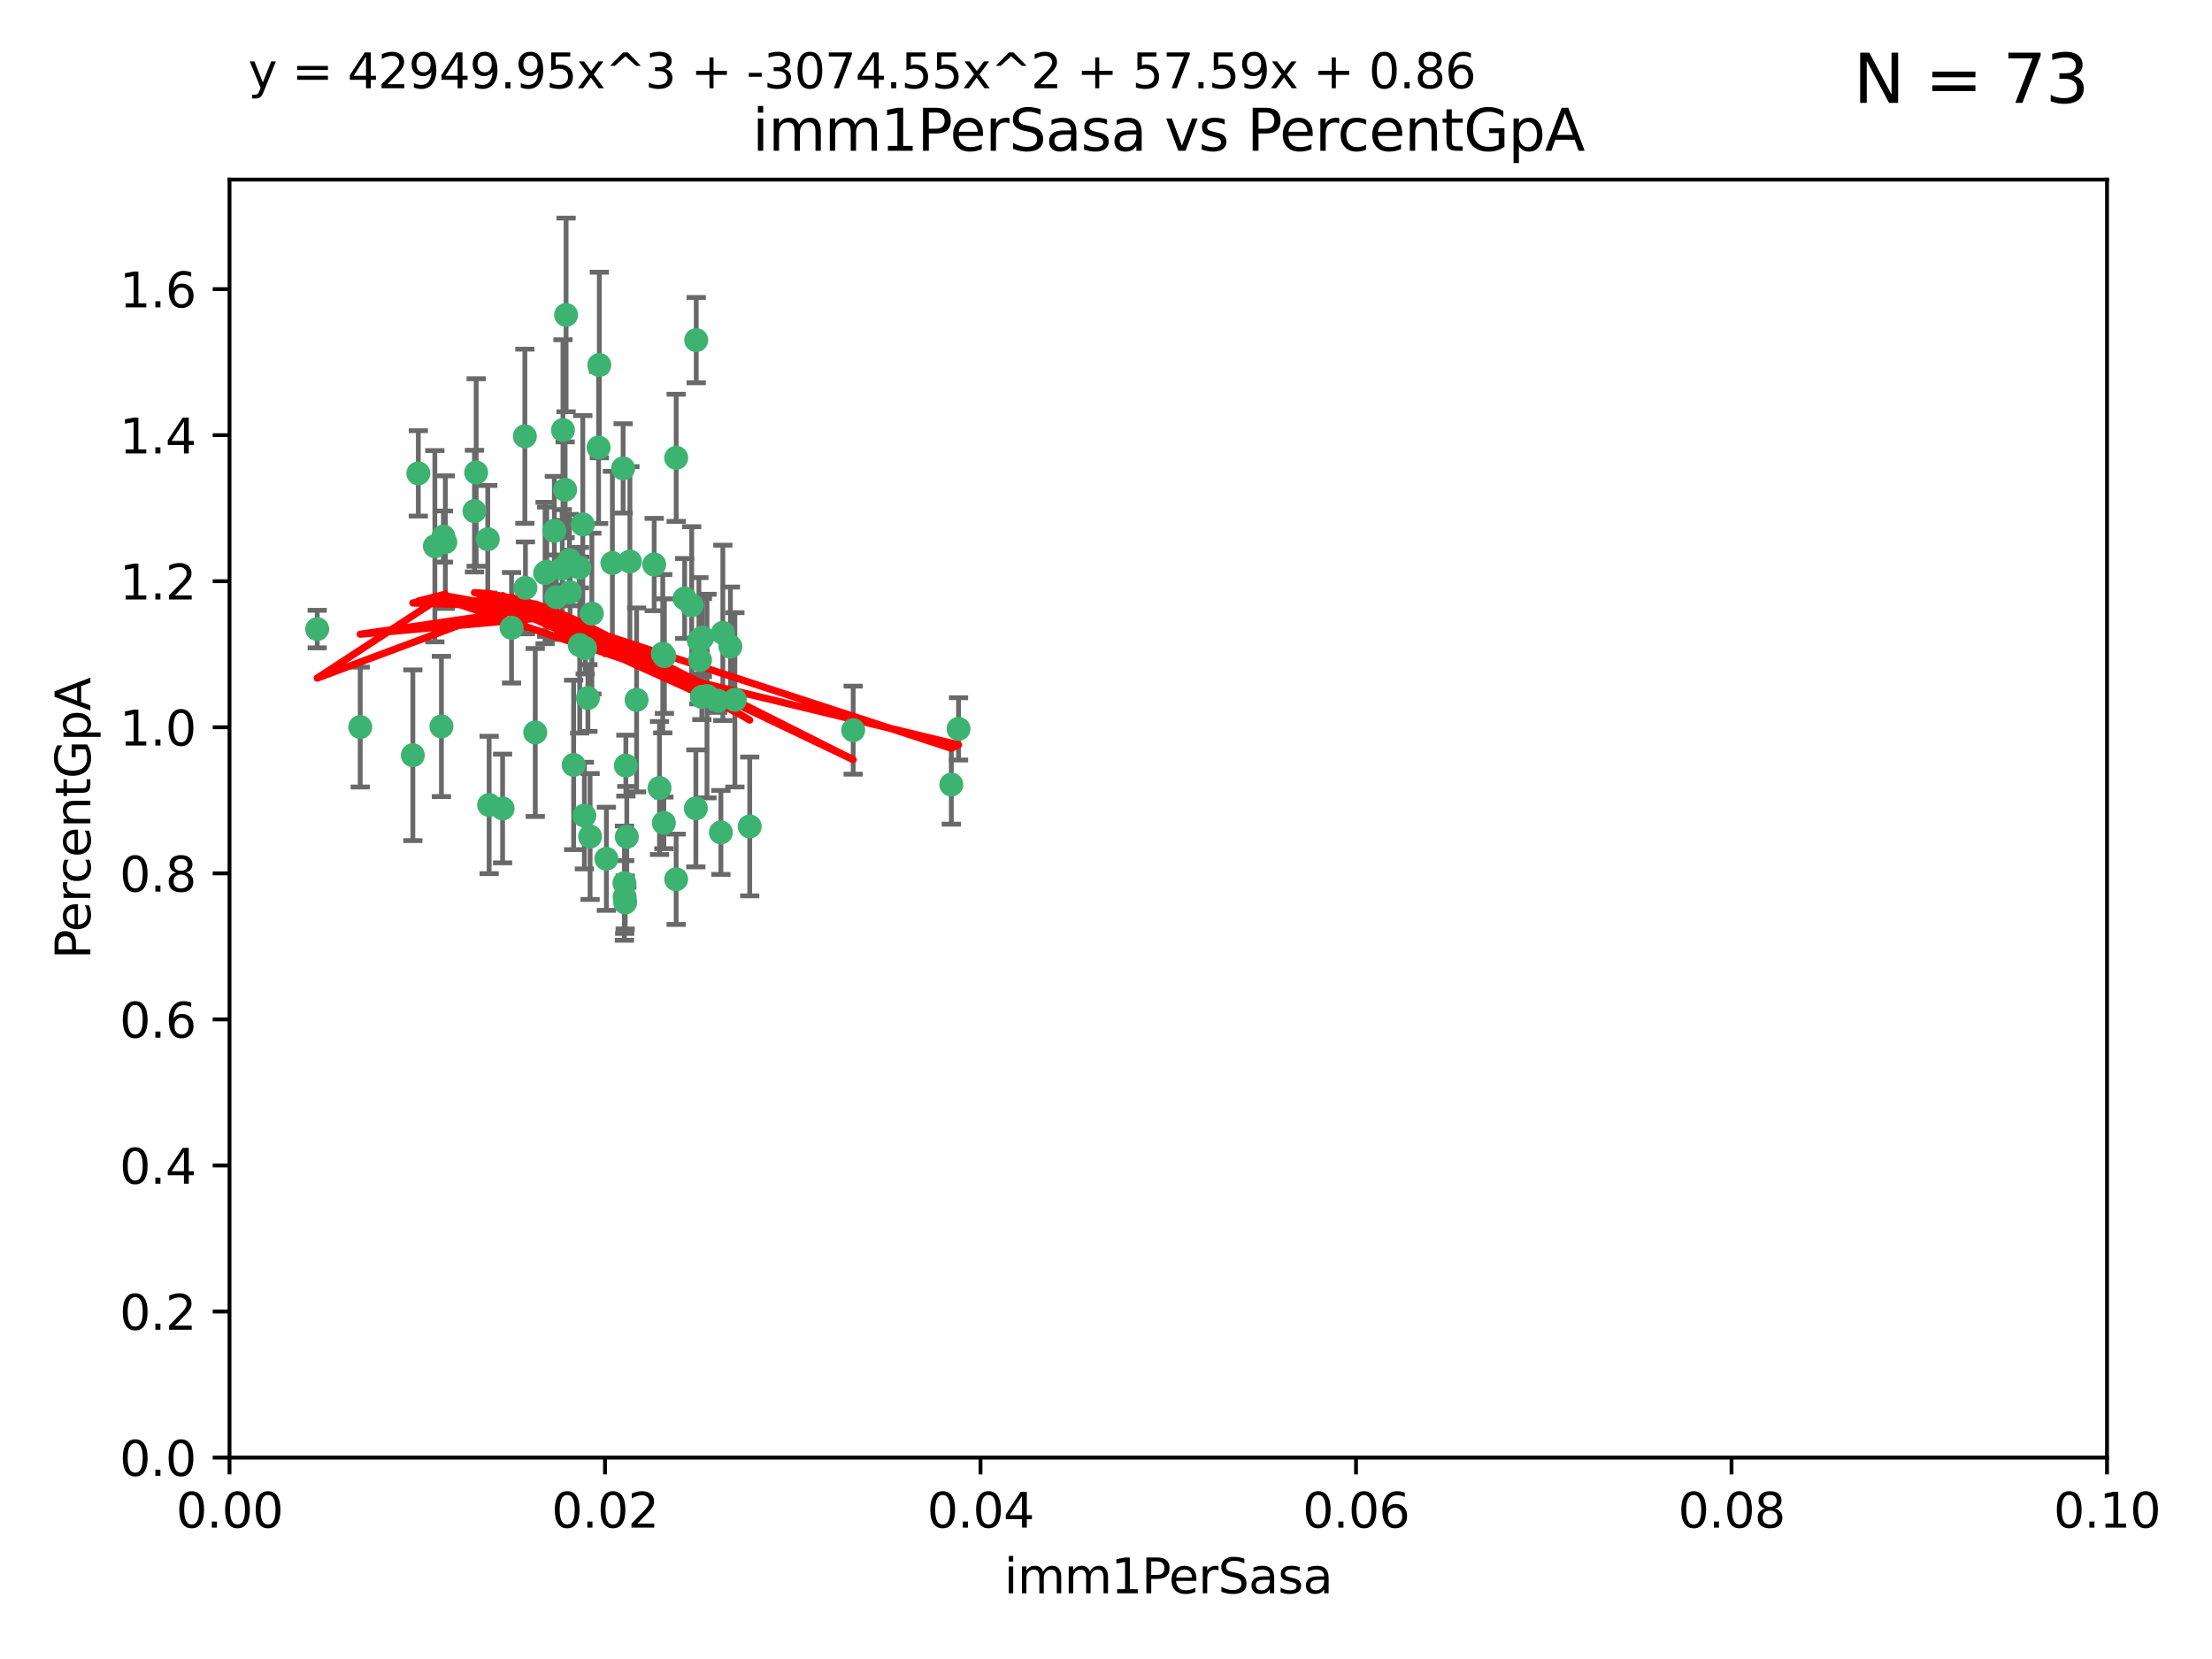 <?xml version="1.0" encoding="utf-8" standalone="no"?>
<!DOCTYPE svg PUBLIC "-//W3C//DTD SVG 1.1//EN"
  "http://www.w3.org/Graphics/SVG/1.1/DTD/svg11.dtd">
<svg xmlns:xlink="http://www.w3.org/1999/xlink" width="460.8pt" height="345.6pt" viewBox="0 0 460.8 345.6" xmlns="http://www.w3.org/2000/svg" version="1.1">
 <defs>
  <style type="text/css">*{stroke-linejoin: round; stroke-linecap: butt}</style>
 </defs>
 <g id="figure_1">
  <g id="patch_1">
   <path d="M 0 345.6 
L 460.8 345.6 
L 460.8 0 
L 0 0 
z
" style="fill: #ffffff"/>
  </g>
  <g id="axes_1">
   <g id="patch_2">
    <path d="M 47.81 303.64 
L 438.93 303.64 
L 438.93 37.411 
L 47.81 37.411 
z
" style="fill: #ffffff"/>
   </g>
   <g id="PathCollection_1">
    <defs>
     <path id="mac8340a94b" d="M 0 1.118 
C 0.297 1.118 0.581 1 0.791 0.791 
C 1 0.581 1.118 0.297 1.118 0 
C 1.118 -0.297 1 -0.581 0.791 -0.791 
C 0.581 -1 0.297 -1.118 0 -1.118 
C -0.297 -1.118 -0.581 -1 -0.791 -0.791 
C -1 -0.581 -1.118 -0.297 -1.118 0 
C -1.118 0.297 -1 0.581 -0.791 0.791 
C -0.581 1 -0.297 1.118 0 1.118 
z
" style="stroke: #3cb371"/>
    </defs>
    <g clip-path="url(#p9f5edd1a4b)">
     <use xlink:href="#mac8340a94b" x="92.769" y="112.935" style="fill: #3cb371; stroke: #3cb371"/>
     <use xlink:href="#mac8340a94b" x="66.082" y="131.048" style="fill: #3cb371; stroke: #3cb371"/>
     <use xlink:href="#mac8340a94b" x="109.34" y="90.88" style="fill: #3cb371; stroke: #3cb371"/>
     <use xlink:href="#mac8340a94b" x="87.143" y="98.611" style="fill: #3cb371; stroke: #3cb371"/>
     <use xlink:href="#mac8340a94b" x="92.367" y="111.768" style="fill: #3cb371; stroke: #3cb371"/>
     <use xlink:href="#mac8340a94b" x="86.005" y="157.33" style="fill: #3cb371; stroke: #3cb371"/>
     <use xlink:href="#mac8340a94b" x="113.553" y="119.368" style="fill: #3cb371; stroke: #3cb371"/>
     <use xlink:href="#mac8340a94b" x="75.042" y="151.457" style="fill: #3cb371; stroke: #3cb371"/>
     <use xlink:href="#mac8340a94b" x="117.924" y="65.606" style="fill: #3cb371; stroke: #3cb371"/>
     <use xlink:href="#mac8340a94b" x="113.895" y="119.105" style="fill: #3cb371; stroke: #3cb371"/>
     <use xlink:href="#mac8340a94b" x="106.564" y="130.776" style="fill: #3cb371; stroke: #3cb371"/>
     <use xlink:href="#mac8340a94b" x="123.297" y="127.82" style="fill: #3cb371; stroke: #3cb371"/>
     <use xlink:href="#mac8340a94b" x="117.722" y="102.028" style="fill: #3cb371; stroke: #3cb371"/>
     <use xlink:href="#mac8340a94b" x="149.521" y="145.966" style="fill: #3cb371; stroke: #3cb371"/>
     <use xlink:href="#mac8340a94b" x="99.194" y="98.431" style="fill: #3cb371; stroke: #3cb371"/>
     <use xlink:href="#mac8340a94b" x="117.142" y="118.446" style="fill: #3cb371; stroke: #3cb371"/>
     <use xlink:href="#mac8340a94b" x="124.698" y="93.226" style="fill: #3cb371; stroke: #3cb371"/>
     <use xlink:href="#mac8340a94b" x="156.182" y="172.163" style="fill: #3cb371; stroke: #3cb371"/>
     <use xlink:href="#mac8340a94b" x="137.389" y="164.157" style="fill: #3cb371; stroke: #3cb371"/>
     <use xlink:href="#mac8340a94b" x="153.088" y="145.786" style="fill: #3cb371; stroke: #3cb371"/>
     <use xlink:href="#mac8340a94b" x="111.503" y="152.588" style="fill: #3cb371; stroke: #3cb371"/>
     <use xlink:href="#mac8340a94b" x="115.888" y="124.404" style="fill: #3cb371; stroke: #3cb371"/>
     <use xlink:href="#mac8340a94b" x="121.907" y="135.021" style="fill: #3cb371; stroke: #3cb371"/>
     <use xlink:href="#mac8340a94b" x="119.501" y="159.342" style="fill: #3cb371; stroke: #3cb371"/>
     <use xlink:href="#mac8340a94b" x="91.957" y="151.333" style="fill: #3cb371; stroke: #3cb371"/>
     <use xlink:href="#mac8340a94b" x="127.571" y="117.288" style="fill: #3cb371; stroke: #3cb371"/>
     <use xlink:href="#mac8340a94b" x="145.826" y="137.505" style="fill: #3cb371; stroke: #3cb371"/>
     <use xlink:href="#mac8340a94b" x="120.761" y="134.369" style="fill: #3cb371; stroke: #3cb371"/>
     <use xlink:href="#mac8340a94b" x="121.408" y="109.235" style="fill: #3cb371; stroke: #3cb371"/>
     <use xlink:href="#mac8340a94b" x="150.581" y="131.834" style="fill: #3cb371; stroke: #3cb371"/>
     <use xlink:href="#mac8340a94b" x="144.094" y="126.071" style="fill: #3cb371; stroke: #3cb371"/>
     <use xlink:href="#mac8340a94b" x="140.861" y="95.371" style="fill: #3cb371; stroke: #3cb371"/>
     <use xlink:href="#mac8340a94b" x="90.591" y="113.783" style="fill: #3cb371; stroke: #3cb371"/>
     <use xlink:href="#mac8340a94b" x="124.849" y="76.037" style="fill: #3cb371; stroke: #3cb371"/>
     <use xlink:href="#mac8340a94b" x="136.281" y="117.606" style="fill: #3cb371; stroke: #3cb371"/>
     <use xlink:href="#mac8340a94b" x="120.714" y="118.255" style="fill: #3cb371; stroke: #3cb371"/>
     <use xlink:href="#mac8340a94b" x="98.841" y="106.473" style="fill: #3cb371; stroke: #3cb371"/>
     <use xlink:href="#mac8340a94b" x="101.609" y="112.334" style="fill: #3cb371; stroke: #3cb371"/>
     <use xlink:href="#mac8340a94b" x="122.473" y="145.408" style="fill: #3cb371; stroke: #3cb371"/>
     <use xlink:href="#mac8340a94b" x="118.763" y="123.385" style="fill: #3cb371; stroke: #3cb371"/>
     <use xlink:href="#mac8340a94b" x="145.597" y="133.482" style="fill: #3cb371; stroke: #3cb371"/>
     <use xlink:href="#mac8340a94b" x="118.629" y="116.673" style="fill: #3cb371; stroke: #3cb371"/>
     <use xlink:href="#mac8340a94b" x="138.294" y="171.42" style="fill: #3cb371; stroke: #3cb371"/>
     <use xlink:href="#mac8340a94b" x="145.036" y="70.852" style="fill: #3cb371; stroke: #3cb371"/>
     <use xlink:href="#mac8340a94b" x="131.218" y="116.973" style="fill: #3cb371; stroke: #3cb371"/>
     <use xlink:href="#mac8340a94b" x="129.806" y="97.572" style="fill: #3cb371; stroke: #3cb371"/>
     <use xlink:href="#mac8340a94b" x="142.623" y="124.669" style="fill: #3cb371; stroke: #3cb371"/>
     <use xlink:href="#mac8340a94b" x="146.211" y="145.171" style="fill: #3cb371; stroke: #3cb371"/>
     <use xlink:href="#mac8340a94b" x="104.701" y="168.419" style="fill: #3cb371; stroke: #3cb371"/>
     <use xlink:href="#mac8340a94b" x="138.067" y="136.178" style="fill: #3cb371; stroke: #3cb371"/>
     <use xlink:href="#mac8340a94b" x="146.324" y="132.82" style="fill: #3cb371; stroke: #3cb371"/>
     <use xlink:href="#mac8340a94b" x="130.377" y="159.488" style="fill: #3cb371; stroke: #3cb371"/>
     <use xlink:href="#mac8340a94b" x="152.16" y="134.689" style="fill: #3cb371; stroke: #3cb371"/>
     <use xlink:href="#mac8340a94b" x="117.279" y="89.586" style="fill: #3cb371; stroke: #3cb371"/>
     <use xlink:href="#mac8340a94b" x="126.321" y="178.897" style="fill: #3cb371; stroke: #3cb371"/>
     <use xlink:href="#mac8340a94b" x="198.175" y="163.438" style="fill: #3cb371; stroke: #3cb371"/>
     <use xlink:href="#mac8340a94b" x="199.68" y="151.836" style="fill: #3cb371; stroke: #3cb371"/>
     <use xlink:href="#mac8340a94b" x="140.853" y="183.167" style="fill: #3cb371; stroke: #3cb371"/>
     <use xlink:href="#mac8340a94b" x="115.48" y="110.571" style="fill: #3cb371; stroke: #3cb371"/>
     <use xlink:href="#mac8340a94b" x="130.136" y="186.867" style="fill: #3cb371; stroke: #3cb371"/>
     <use xlink:href="#mac8340a94b" x="138.406" y="136.674" style="fill: #3cb371; stroke: #3cb371"/>
     <use xlink:href="#mac8340a94b" x="177.734" y="152.103" style="fill: #3cb371; stroke: #3cb371"/>
     <use xlink:href="#mac8340a94b" x="121.738" y="169.899" style="fill: #3cb371; stroke: #3cb371"/>
     <use xlink:href="#mac8340a94b" x="130.573" y="174.332" style="fill: #3cb371; stroke: #3cb371"/>
     <use xlink:href="#mac8340a94b" x="144.961" y="168.396" style="fill: #3cb371; stroke: #3cb371"/>
     <use xlink:href="#mac8340a94b" x="130.24" y="188.002" style="fill: #3cb371; stroke: #3cb371"/>
     <use xlink:href="#mac8340a94b" x="132.615" y="145.801" style="fill: #3cb371; stroke: #3cb371"/>
     <use xlink:href="#mac8340a94b" x="150.176" y="173.41" style="fill: #3cb371; stroke: #3cb371"/>
     <use xlink:href="#mac8340a94b" x="101.898" y="167.688" style="fill: #3cb371; stroke: #3cb371"/>
     <use xlink:href="#mac8340a94b" x="109.461" y="122.465" style="fill: #3cb371; stroke: #3cb371"/>
     <use xlink:href="#mac8340a94b" x="147.28" y="145.004" style="fill: #3cb371; stroke: #3cb371"/>
     <use xlink:href="#mac8340a94b" x="130.081" y="183.98" style="fill: #3cb371; stroke: #3cb371"/>
     <use xlink:href="#mac8340a94b" x="122.926" y="174.257" style="fill: #3cb371; stroke: #3cb371"/>
    </g>
   </g>
   <g id="matplotlib.axis_1">
    <g id="xtick_1">
     <g id="line2d_1">
      <defs>
       <path id="m517cc4541b" d="M 0 0 
L 0 3.5 
" style="stroke: #000000; stroke-width: 0.8"/>
      </defs>
      <g>
       <use xlink:href="#m517cc4541b" x="47.81" y="303.64" style="stroke: #000000; stroke-width: 0.8"/>
      </g>
     </g>
     <g id="text_1">
      <!-- 0.00 -->
      <g transform="translate(36.677 318.238)scale(0.1 -0.1)">
       <defs>
        <path id="DejaVuSans-30" d="M 2034 4250 
Q 1547 4250 1301 3770 
Q 1056 3291 1056 2328 
Q 1056 1369 1301 889 
Q 1547 409 2034 409 
Q 2525 409 2770 889 
Q 3016 1369 3016 2328 
Q 3016 3291 2770 3770 
Q 2525 4250 2034 4250 
z
M 2034 4750 
Q 2819 4750 3233 4129 
Q 3647 3509 3647 2328 
Q 3647 1150 3233 529 
Q 2819 -91 2034 -91 
Q 1250 -91 836 529 
Q 422 1150 422 2328 
Q 422 3509 836 4129 
Q 1250 4750 2034 4750 
z
" transform="scale(0.016)"/>
        <path id="DejaVuSans-2e" d="M 684 794 
L 1344 794 
L 1344 0 
L 684 0 
L 684 794 
z
" transform="scale(0.016)"/>
       </defs>
       <use xlink:href="#DejaVuSans-30"/>
       <use xlink:href="#DejaVuSans-2e" x="63.623"/>
       <use xlink:href="#DejaVuSans-30" x="95.41"/>
       <use xlink:href="#DejaVuSans-30" x="159.033"/>
      </g>
     </g>
    </g>
    <g id="xtick_2">
     <g id="line2d_2">
      <g>
       <use xlink:href="#m517cc4541b" x="126.034" y="303.64" style="stroke: #000000; stroke-width: 0.8"/>
      </g>
     </g>
     <g id="text_2">
      <!-- 0.02 -->
      <g transform="translate(114.901 318.238)scale(0.1 -0.1)">
       <defs>
        <path id="DejaVuSans-32" d="M 1228 531 
L 3431 531 
L 3431 0 
L 469 0 
L 469 531 
Q 828 903 1448 1529 
Q 2069 2156 2228 2338 
Q 2531 2678 2651 2914 
Q 2772 3150 2772 3378 
Q 2772 3750 2511 3984 
Q 2250 4219 1831 4219 
Q 1534 4219 1204 4116 
Q 875 4013 500 3803 
L 500 4441 
Q 881 4594 1212 4672 
Q 1544 4750 1819 4750 
Q 2544 4750 2975 4387 
Q 3406 4025 3406 3419 
Q 3406 3131 3298 2873 
Q 3191 2616 2906 2266 
Q 2828 2175 2409 1742 
Q 1991 1309 1228 531 
z
" transform="scale(0.016)"/>
       </defs>
       <use xlink:href="#DejaVuSans-30"/>
       <use xlink:href="#DejaVuSans-2e" x="63.623"/>
       <use xlink:href="#DejaVuSans-30" x="95.41"/>
       <use xlink:href="#DejaVuSans-32" x="159.033"/>
      </g>
     </g>
    </g>
    <g id="xtick_3">
     <g id="line2d_3">
      <g>
       <use xlink:href="#m517cc4541b" x="204.258" y="303.64" style="stroke: #000000; stroke-width: 0.8"/>
      </g>
     </g>
     <g id="text_3">
      <!-- 0.04 -->
      <g transform="translate(193.125 318.238)scale(0.1 -0.1)">
       <defs>
        <path id="DejaVuSans-34" d="M 2419 4116 
L 825 1625 
L 2419 1625 
L 2419 4116 
z
M 2253 4666 
L 3047 4666 
L 3047 1625 
L 3713 1625 
L 3713 1100 
L 3047 1100 
L 3047 0 
L 2419 0 
L 2419 1100 
L 313 1100 
L 313 1709 
L 2253 4666 
z
" transform="scale(0.016)"/>
       </defs>
       <use xlink:href="#DejaVuSans-30"/>
       <use xlink:href="#DejaVuSans-2e" x="63.623"/>
       <use xlink:href="#DejaVuSans-30" x="95.41"/>
       <use xlink:href="#DejaVuSans-34" x="159.033"/>
      </g>
     </g>
    </g>
    <g id="xtick_4">
     <g id="line2d_4">
      <g>
       <use xlink:href="#m517cc4541b" x="282.482" y="303.64" style="stroke: #000000; stroke-width: 0.8"/>
      </g>
     </g>
     <g id="text_4">
      <!-- 0.06 -->
      <g transform="translate(271.349 318.238)scale(0.1 -0.1)">
       <defs>
        <path id="DejaVuSans-36" d="M 2113 2584 
Q 1688 2584 1439 2293 
Q 1191 2003 1191 1497 
Q 1191 994 1439 701 
Q 1688 409 2113 409 
Q 2538 409 2786 701 
Q 3034 994 3034 1497 
Q 3034 2003 2786 2293 
Q 2538 2584 2113 2584 
z
M 3366 4563 
L 3366 3988 
Q 3128 4100 2886 4159 
Q 2644 4219 2406 4219 
Q 1781 4219 1451 3797 
Q 1122 3375 1075 2522 
Q 1259 2794 1537 2939 
Q 1816 3084 2150 3084 
Q 2853 3084 3261 2657 
Q 3669 2231 3669 1497 
Q 3669 778 3244 343 
Q 2819 -91 2113 -91 
Q 1303 -91 875 529 
Q 447 1150 447 2328 
Q 447 3434 972 4092 
Q 1497 4750 2381 4750 
Q 2619 4750 2861 4703 
Q 3103 4656 3366 4563 
z
" transform="scale(0.016)"/>
       </defs>
       <use xlink:href="#DejaVuSans-30"/>
       <use xlink:href="#DejaVuSans-2e" x="63.623"/>
       <use xlink:href="#DejaVuSans-30" x="95.41"/>
       <use xlink:href="#DejaVuSans-36" x="159.033"/>
      </g>
     </g>
    </g>
    <g id="xtick_5">
     <g id="line2d_5">
      <g>
       <use xlink:href="#m517cc4541b" x="360.706" y="303.64" style="stroke: #000000; stroke-width: 0.8"/>
      </g>
     </g>
     <g id="text_5">
      <!-- 0.08 -->
      <g transform="translate(349.573 318.238)scale(0.1 -0.1)">
       <defs>
        <path id="DejaVuSans-38" d="M 2034 2216 
Q 1584 2216 1326 1975 
Q 1069 1734 1069 1313 
Q 1069 891 1326 650 
Q 1584 409 2034 409 
Q 2484 409 2743 651 
Q 3003 894 3003 1313 
Q 3003 1734 2745 1975 
Q 2488 2216 2034 2216 
z
M 1403 2484 
Q 997 2584 770 2862 
Q 544 3141 544 3541 
Q 544 4100 942 4425 
Q 1341 4750 2034 4750 
Q 2731 4750 3128 4425 
Q 3525 4100 3525 3541 
Q 3525 3141 3298 2862 
Q 3072 2584 2669 2484 
Q 3125 2378 3379 2068 
Q 3634 1759 3634 1313 
Q 3634 634 3220 271 
Q 2806 -91 2034 -91 
Q 1263 -91 848 271 
Q 434 634 434 1313 
Q 434 1759 690 2068 
Q 947 2378 1403 2484 
z
M 1172 3481 
Q 1172 3119 1398 2916 
Q 1625 2713 2034 2713 
Q 2441 2713 2670 2916 
Q 2900 3119 2900 3481 
Q 2900 3844 2670 4047 
Q 2441 4250 2034 4250 
Q 1625 4250 1398 4047 
Q 1172 3844 1172 3481 
z
" transform="scale(0.016)"/>
       </defs>
       <use xlink:href="#DejaVuSans-30"/>
       <use xlink:href="#DejaVuSans-2e" x="63.623"/>
       <use xlink:href="#DejaVuSans-30" x="95.41"/>
       <use xlink:href="#DejaVuSans-38" x="159.033"/>
      </g>
     </g>
    </g>
    <g id="xtick_6">
     <g id="line2d_6">
      <g>
       <use xlink:href="#m517cc4541b" x="438.93" y="303.64" style="stroke: #000000; stroke-width: 0.8"/>
      </g>
     </g>
     <g id="text_6">
      <!-- 0.10 -->
      <g transform="translate(427.797 318.238)scale(0.1 -0.1)">
       <defs>
        <path id="DejaVuSans-31" d="M 794 531 
L 1825 531 
L 1825 4091 
L 703 3866 
L 703 4441 
L 1819 4666 
L 2450 4666 
L 2450 531 
L 3481 531 
L 3481 0 
L 794 0 
L 794 531 
z
" transform="scale(0.016)"/>
       </defs>
       <use xlink:href="#DejaVuSans-30"/>
       <use xlink:href="#DejaVuSans-2e" x="63.623"/>
       <use xlink:href="#DejaVuSans-31" x="95.41"/>
       <use xlink:href="#DejaVuSans-30" x="159.033"/>
      </g>
     </g>
    </g>
    <g id="text_7">
     <!-- imm1PerSasa -->
     <g transform="translate(209.186 331.917)scale(0.1 -0.1)">
      <defs>
       <path id="DejaVuSans-69" d="M 603 3500 
L 1178 3500 
L 1178 0 
L 603 0 
L 603 3500 
z
M 603 4863 
L 1178 4863 
L 1178 4134 
L 603 4134 
L 603 4863 
z
" transform="scale(0.016)"/>
       <path id="DejaVuSans-6d" d="M 3328 2828 
Q 3544 3216 3844 3400 
Q 4144 3584 4550 3584 
Q 5097 3584 5394 3201 
Q 5691 2819 5691 2113 
L 5691 0 
L 5113 0 
L 5113 2094 
Q 5113 2597 4934 2840 
Q 4756 3084 4391 3084 
Q 3944 3084 3684 2787 
Q 3425 2491 3425 1978 
L 3425 0 
L 2847 0 
L 2847 2094 
Q 2847 2600 2669 2842 
Q 2491 3084 2119 3084 
Q 1678 3084 1418 2786 
Q 1159 2488 1159 1978 
L 1159 0 
L 581 0 
L 581 3500 
L 1159 3500 
L 1159 2956 
Q 1356 3278 1631 3431 
Q 1906 3584 2284 3584 
Q 2666 3584 2933 3390 
Q 3200 3197 3328 2828 
z
" transform="scale(0.016)"/>
       <path id="DejaVuSans-50" d="M 1259 4147 
L 1259 2394 
L 2053 2394 
Q 2494 2394 2734 2622 
Q 2975 2850 2975 3272 
Q 2975 3691 2734 3919 
Q 2494 4147 2053 4147 
L 1259 4147 
z
M 628 4666 
L 2053 4666 
Q 2838 4666 3239 4311 
Q 3641 3956 3641 3272 
Q 3641 2581 3239 2228 
Q 2838 1875 2053 1875 
L 1259 1875 
L 1259 0 
L 628 0 
L 628 4666 
z
" transform="scale(0.016)"/>
       <path id="DejaVuSans-65" d="M 3597 1894 
L 3597 1613 
L 953 1613 
Q 991 1019 1311 708 
Q 1631 397 2203 397 
Q 2534 397 2845 478 
Q 3156 559 3463 722 
L 3463 178 
Q 3153 47 2828 -22 
Q 2503 -91 2169 -91 
Q 1331 -91 842 396 
Q 353 884 353 1716 
Q 353 2575 817 3079 
Q 1281 3584 2069 3584 
Q 2775 3584 3186 3129 
Q 3597 2675 3597 1894 
z
M 3022 2063 
Q 3016 2534 2758 2815 
Q 2500 3097 2075 3097 
Q 1594 3097 1305 2825 
Q 1016 2553 972 2059 
L 3022 2063 
z
" transform="scale(0.016)"/>
       <path id="DejaVuSans-72" d="M 2631 2963 
Q 2534 3019 2420 3045 
Q 2306 3072 2169 3072 
Q 1681 3072 1420 2755 
Q 1159 2438 1159 1844 
L 1159 0 
L 581 0 
L 581 3500 
L 1159 3500 
L 1159 2956 
Q 1341 3275 1631 3429 
Q 1922 3584 2338 3584 
Q 2397 3584 2469 3576 
Q 2541 3569 2628 3553 
L 2631 2963 
z
" transform="scale(0.016)"/>
       <path id="DejaVuSans-53" d="M 3425 4513 
L 3425 3897 
Q 3066 4069 2747 4153 
Q 2428 4238 2131 4238 
Q 1616 4238 1336 4038 
Q 1056 3838 1056 3469 
Q 1056 3159 1242 3001 
Q 1428 2844 1947 2747 
L 2328 2669 
Q 3034 2534 3370 2195 
Q 3706 1856 3706 1288 
Q 3706 609 3251 259 
Q 2797 -91 1919 -91 
Q 1588 -91 1214 -16 
Q 841 59 441 206 
L 441 856 
Q 825 641 1194 531 
Q 1563 422 1919 422 
Q 2459 422 2753 634 
Q 3047 847 3047 1241 
Q 3047 1584 2836 1778 
Q 2625 1972 2144 2069 
L 1759 2144 
Q 1053 2284 737 2584 
Q 422 2884 422 3419 
Q 422 4038 858 4394 
Q 1294 4750 2059 4750 
Q 2388 4750 2728 4690 
Q 3069 4631 3425 4513 
z
" transform="scale(0.016)"/>
       <path id="DejaVuSans-61" d="M 2194 1759 
Q 1497 1759 1228 1600 
Q 959 1441 959 1056 
Q 959 750 1161 570 
Q 1363 391 1709 391 
Q 2188 391 2477 730 
Q 2766 1069 2766 1631 
L 2766 1759 
L 2194 1759 
z
M 3341 1997 
L 3341 0 
L 2766 0 
L 2766 531 
Q 2569 213 2275 61 
Q 1981 -91 1556 -91 
Q 1019 -91 701 211 
Q 384 513 384 1019 
Q 384 1609 779 1909 
Q 1175 2209 1959 2209 
L 2766 2209 
L 2766 2266 
Q 2766 2663 2505 2880 
Q 2244 3097 1772 3097 
Q 1472 3097 1187 3025 
Q 903 2953 641 2809 
L 641 3341 
Q 956 3463 1253 3523 
Q 1550 3584 1831 3584 
Q 2591 3584 2966 3190 
Q 3341 2797 3341 1997 
z
" transform="scale(0.016)"/>
       <path id="DejaVuSans-73" d="M 2834 3397 
L 2834 2853 
Q 2591 2978 2328 3040 
Q 2066 3103 1784 3103 
Q 1356 3103 1142 2972 
Q 928 2841 928 2578 
Q 928 2378 1081 2264 
Q 1234 2150 1697 2047 
L 1894 2003 
Q 2506 1872 2764 1633 
Q 3022 1394 3022 966 
Q 3022 478 2636 193 
Q 2250 -91 1575 -91 
Q 1294 -91 989 -36 
Q 684 19 347 128 
L 347 722 
Q 666 556 975 473 
Q 1284 391 1588 391 
Q 1994 391 2212 530 
Q 2431 669 2431 922 
Q 2431 1156 2273 1281 
Q 2116 1406 1581 1522 
L 1381 1569 
Q 847 1681 609 1914 
Q 372 2147 372 2553 
Q 372 3047 722 3315 
Q 1072 3584 1716 3584 
Q 2034 3584 2315 3537 
Q 2597 3491 2834 3397 
z
" transform="scale(0.016)"/>
      </defs>
      <use xlink:href="#DejaVuSans-69"/>
      <use xlink:href="#DejaVuSans-6d" x="27.783"/>
      <use xlink:href="#DejaVuSans-6d" x="125.195"/>
      <use xlink:href="#DejaVuSans-31" x="222.607"/>
      <use xlink:href="#DejaVuSans-50" x="286.23"/>
      <use xlink:href="#DejaVuSans-65" x="342.908"/>
      <use xlink:href="#DejaVuSans-72" x="404.432"/>
      <use xlink:href="#DejaVuSans-53" x="445.545"/>
      <use xlink:href="#DejaVuSans-61" x="509.021"/>
      <use xlink:href="#DejaVuSans-73" x="570.301"/>
      <use xlink:href="#DejaVuSans-61" x="622.4"/>
     </g>
    </g>
   </g>
   <g id="matplotlib.axis_2">
    <g id="ytick_1">
     <g id="line2d_7">
      <defs>
       <path id="m99a9153a67" d="M 0 0 
L -3.5 0 
" style="stroke: #000000; stroke-width: 0.8"/>
      </defs>
      <g>
       <use xlink:href="#m99a9153a67" x="47.81" y="303.64" style="stroke: #000000; stroke-width: 0.8"/>
      </g>
     </g>
     <g id="text_8">
      <!-- 0.0 -->
      <g transform="translate(24.907 307.439)scale(0.1 -0.1)">
       <use xlink:href="#DejaVuSans-30"/>
       <use xlink:href="#DejaVuSans-2e" x="63.623"/>
       <use xlink:href="#DejaVuSans-30" x="95.41"/>
      </g>
     </g>
    </g>
    <g id="ytick_2">
     <g id="line2d_8">
      <g>
       <use xlink:href="#m99a9153a67" x="47.81" y="273.214" style="stroke: #000000; stroke-width: 0.8"/>
      </g>
     </g>
     <g id="text_9">
      <!-- 0.2 -->
      <g transform="translate(24.907 277.013)scale(0.1 -0.1)">
       <use xlink:href="#DejaVuSans-30"/>
       <use xlink:href="#DejaVuSans-2e" x="63.623"/>
       <use xlink:href="#DejaVuSans-32" x="95.41"/>
      </g>
     </g>
    </g>
    <g id="ytick_3">
     <g id="line2d_9">
      <g>
       <use xlink:href="#m99a9153a67" x="47.81" y="242.788" style="stroke: #000000; stroke-width: 0.8"/>
      </g>
     </g>
     <g id="text_10">
      <!-- 0.4 -->
      <g transform="translate(24.907 246.587)scale(0.1 -0.1)">
       <use xlink:href="#DejaVuSans-30"/>
       <use xlink:href="#DejaVuSans-2e" x="63.623"/>
       <use xlink:href="#DejaVuSans-34" x="95.41"/>
      </g>
     </g>
    </g>
    <g id="ytick_4">
     <g id="line2d_10">
      <g>
       <use xlink:href="#m99a9153a67" x="47.81" y="212.362" style="stroke: #000000; stroke-width: 0.8"/>
      </g>
     </g>
     <g id="text_11">
      <!-- 0.6 -->
      <g transform="translate(24.907 216.161)scale(0.1 -0.1)">
       <use xlink:href="#DejaVuSans-30"/>
       <use xlink:href="#DejaVuSans-2e" x="63.623"/>
       <use xlink:href="#DejaVuSans-36" x="95.41"/>
      </g>
     </g>
    </g>
    <g id="ytick_5">
     <g id="line2d_11">
      <g>
       <use xlink:href="#m99a9153a67" x="47.81" y="181.935" style="stroke: #000000; stroke-width: 0.8"/>
      </g>
     </g>
     <g id="text_12">
      <!-- 0.8 -->
      <g transform="translate(24.907 185.735)scale(0.1 -0.1)">
       <use xlink:href="#DejaVuSans-30"/>
       <use xlink:href="#DejaVuSans-2e" x="63.623"/>
       <use xlink:href="#DejaVuSans-38" x="95.41"/>
      </g>
     </g>
    </g>
    <g id="ytick_6">
     <g id="line2d_12">
      <g>
       <use xlink:href="#m99a9153a67" x="47.81" y="151.509" style="stroke: #000000; stroke-width: 0.8"/>
      </g>
     </g>
     <g id="text_13">
      <!-- 1.0 -->
      <g transform="translate(24.907 155.308)scale(0.1 -0.1)">
       <use xlink:href="#DejaVuSans-31"/>
       <use xlink:href="#DejaVuSans-2e" x="63.623"/>
       <use xlink:href="#DejaVuSans-30" x="95.41"/>
      </g>
     </g>
    </g>
    <g id="ytick_7">
     <g id="line2d_13">
      <g>
       <use xlink:href="#m99a9153a67" x="47.81" y="121.083" style="stroke: #000000; stroke-width: 0.8"/>
      </g>
     </g>
     <g id="text_14">
      <!-- 1.2 -->
      <g transform="translate(24.907 124.882)scale(0.1 -0.1)">
       <use xlink:href="#DejaVuSans-31"/>
       <use xlink:href="#DejaVuSans-2e" x="63.623"/>
       <use xlink:href="#DejaVuSans-32" x="95.41"/>
      </g>
     </g>
    </g>
    <g id="ytick_8">
     <g id="line2d_14">
      <g>
       <use xlink:href="#m99a9153a67" x="47.81" y="90.657" style="stroke: #000000; stroke-width: 0.8"/>
      </g>
     </g>
     <g id="text_15">
      <!-- 1.4 -->
      <g transform="translate(24.907 94.456)scale(0.1 -0.1)">
       <use xlink:href="#DejaVuSans-31"/>
       <use xlink:href="#DejaVuSans-2e" x="63.623"/>
       <use xlink:href="#DejaVuSans-34" x="95.41"/>
      </g>
     </g>
    </g>
    <g id="ytick_9">
     <g id="line2d_15">
      <g>
       <use xlink:href="#m99a9153a67" x="47.81" y="60.231" style="stroke: #000000; stroke-width: 0.8"/>
      </g>
     </g>
     <g id="text_16">
      <!-- 1.6 -->
      <g transform="translate(24.907 64.03)scale(0.1 -0.1)">
       <use xlink:href="#DejaVuSans-31"/>
       <use xlink:href="#DejaVuSans-2e" x="63.623"/>
       <use xlink:href="#DejaVuSans-36" x="95.41"/>
      </g>
     </g>
    </g>
    <g id="text_17">
     <!-- PercentGpA -->
     <g transform="translate(18.827 199.802)rotate(-90)scale(0.1 -0.1)">
      <defs>
       <path id="DejaVuSans-63" d="M 3122 3366 
L 3122 2828 
Q 2878 2963 2633 3030 
Q 2388 3097 2138 3097 
Q 1578 3097 1268 2742 
Q 959 2388 959 1747 
Q 959 1106 1268 751 
Q 1578 397 2138 397 
Q 2388 397 2633 464 
Q 2878 531 3122 666 
L 3122 134 
Q 2881 22 2623 -34 
Q 2366 -91 2075 -91 
Q 1284 -91 818 406 
Q 353 903 353 1747 
Q 353 2603 823 3093 
Q 1294 3584 2113 3584 
Q 2378 3584 2631 3529 
Q 2884 3475 3122 3366 
z
" transform="scale(0.016)"/>
       <path id="DejaVuSans-6e" d="M 3513 2113 
L 3513 0 
L 2938 0 
L 2938 2094 
Q 2938 2591 2744 2837 
Q 2550 3084 2163 3084 
Q 1697 3084 1428 2787 
Q 1159 2491 1159 1978 
L 1159 0 
L 581 0 
L 581 3500 
L 1159 3500 
L 1159 2956 
Q 1366 3272 1645 3428 
Q 1925 3584 2291 3584 
Q 2894 3584 3203 3211 
Q 3513 2838 3513 2113 
z
" transform="scale(0.016)"/>
       <path id="DejaVuSans-74" d="M 1172 4494 
L 1172 3500 
L 2356 3500 
L 2356 3053 
L 1172 3053 
L 1172 1153 
Q 1172 725 1289 603 
Q 1406 481 1766 481 
L 2356 481 
L 2356 0 
L 1766 0 
Q 1100 0 847 248 
Q 594 497 594 1153 
L 594 3053 
L 172 3053 
L 172 3500 
L 594 3500 
L 594 4494 
L 1172 4494 
z
" transform="scale(0.016)"/>
       <path id="DejaVuSans-47" d="M 3809 666 
L 3809 1919 
L 2778 1919 
L 2778 2438 
L 4434 2438 
L 4434 434 
Q 4069 175 3628 42 
Q 3188 -91 2688 -91 
Q 1594 -91 976 548 
Q 359 1188 359 2328 
Q 359 3472 976 4111 
Q 1594 4750 2688 4750 
Q 3144 4750 3555 4637 
Q 3966 4525 4313 4306 
L 4313 3634 
Q 3963 3931 3569 4081 
Q 3175 4231 2741 4231 
Q 1884 4231 1454 3753 
Q 1025 3275 1025 2328 
Q 1025 1384 1454 906 
Q 1884 428 2741 428 
Q 3075 428 3337 486 
Q 3600 544 3809 666 
z
" transform="scale(0.016)"/>
       <path id="DejaVuSans-70" d="M 1159 525 
L 1159 -1331 
L 581 -1331 
L 581 3500 
L 1159 3500 
L 1159 2969 
Q 1341 3281 1617 3432 
Q 1894 3584 2278 3584 
Q 2916 3584 3314 3078 
Q 3713 2572 3713 1747 
Q 3713 922 3314 415 
Q 2916 -91 2278 -91 
Q 1894 -91 1617 61 
Q 1341 213 1159 525 
z
M 3116 1747 
Q 3116 2381 2855 2742 
Q 2594 3103 2138 3103 
Q 1681 3103 1420 2742 
Q 1159 2381 1159 1747 
Q 1159 1113 1420 752 
Q 1681 391 2138 391 
Q 2594 391 2855 752 
Q 3116 1113 3116 1747 
z
" transform="scale(0.016)"/>
       <path id="DejaVuSans-41" d="M 2188 4044 
L 1331 1722 
L 3047 1722 
L 2188 4044 
z
M 1831 4666 
L 2547 4666 
L 4325 0 
L 3669 0 
L 3244 1197 
L 1141 1197 
L 716 0 
L 50 0 
L 1831 4666 
z
" transform="scale(0.016)"/>
      </defs>
      <use xlink:href="#DejaVuSans-50"/>
      <use xlink:href="#DejaVuSans-65" x="56.678"/>
      <use xlink:href="#DejaVuSans-72" x="118.201"/>
      <use xlink:href="#DejaVuSans-63" x="157.064"/>
      <use xlink:href="#DejaVuSans-65" x="212.045"/>
      <use xlink:href="#DejaVuSans-6e" x="273.568"/>
      <use xlink:href="#DejaVuSans-74" x="336.947"/>
      <use xlink:href="#DejaVuSans-47" x="376.156"/>
      <use xlink:href="#DejaVuSans-70" x="453.646"/>
      <use xlink:href="#DejaVuSans-41" x="517.123"/>
     </g>
    </g>
   </g>
   <g id="LineCollection_1">
    <path d="M 92.769 126.742 
L 92.769 99.128 
" clip-path="url(#p9f5edd1a4b)" style="fill: none; stroke: #696969"/>
    <path d="M 66.082 134.958 
L 66.082 127.138 
" clip-path="url(#p9f5edd1a4b)" style="fill: none; stroke: #696969"/>
    <path d="M 109.34 109.021 
L 109.34 72.739 
" clip-path="url(#p9f5edd1a4b)" style="fill: none; stroke: #696969"/>
    <path d="M 87.143 107.5 
L 87.143 89.723 
" clip-path="url(#p9f5edd1a4b)" style="fill: none; stroke: #696969"/>
    <path d="M 92.367 117.091 
L 92.367 106.444 
" clip-path="url(#p9f5edd1a4b)" style="fill: none; stroke: #696969"/>
    <path d="M 86.005 175.107 
L 86.005 139.552 
" clip-path="url(#p9f5edd1a4b)" style="fill: none; stroke: #696969"/>
    <path d="M 113.553 134.091 
L 113.553 104.645 
" clip-path="url(#p9f5edd1a4b)" style="fill: none; stroke: #696969"/>
    <path d="M 75.042 163.945 
L 75.042 138.968 
" clip-path="url(#p9f5edd1a4b)" style="fill: none; stroke: #696969"/>
    <path d="M 117.924 85.777 
L 117.924 45.434 
" clip-path="url(#p9f5edd1a4b)" style="fill: none; stroke: #696969"/>
    <path d="M 113.895 132.572 
L 113.895 105.638 
" clip-path="url(#p9f5edd1a4b)" style="fill: none; stroke: #696969"/>
    <path d="M 106.564 142.284 
L 106.564 119.267 
" clip-path="url(#p9f5edd1a4b)" style="fill: none; stroke: #696969"/>
    <path d="M 123.297 144.568 
L 123.297 111.073 
" clip-path="url(#p9f5edd1a4b)" style="fill: none; stroke: #696969"/>
    <path d="M 117.722 112.003 
L 117.722 92.053 
" clip-path="url(#p9f5edd1a4b)" style="fill: none; stroke: #696969"/>
    <path d="M 149.521 148.397 
L 149.521 143.536 
" clip-path="url(#p9f5edd1a4b)" style="fill: none; stroke: #696969"/>
    <path d="M 99.194 117.96 
L 99.194 78.902 
" clip-path="url(#p9f5edd1a4b)" style="fill: none; stroke: #696969"/>
    <path d="M 117.142 130.722 
L 117.142 106.17 
" clip-path="url(#p9f5edd1a4b)" style="fill: none; stroke: #696969"/>
    <path d="M 124.698 109.064 
L 124.698 77.387 
" clip-path="url(#p9f5edd1a4b)" style="fill: none; stroke: #696969"/>
    <path d="M 156.182 186.622 
L 156.182 157.704 
" clip-path="url(#p9f5edd1a4b)" style="fill: none; stroke: #696969"/>
    <path d="M 137.389 178.007 
L 137.389 150.307 
" clip-path="url(#p9f5edd1a4b)" style="fill: none; stroke: #696969"/>
    <path d="M 153.088 163.937 
L 153.088 127.634 
" clip-path="url(#p9f5edd1a4b)" style="fill: none; stroke: #696969"/>
    <path d="M 111.503 170.081 
L 111.503 135.096 
" clip-path="url(#p9f5edd1a4b)" style="fill: none; stroke: #696969"/>
    <path d="M 115.888 133.195 
L 115.888 115.614 
" clip-path="url(#p9f5edd1a4b)" style="fill: none; stroke: #696969"/>
    <path d="M 121.907 140.382 
L 121.907 129.659 
" clip-path="url(#p9f5edd1a4b)" style="fill: none; stroke: #696969"/>
    <path d="M 119.501 176.989 
L 119.501 141.695 
" clip-path="url(#p9f5edd1a4b)" style="fill: none; stroke: #696969"/>
    <path d="M 91.957 165.937 
L 91.957 136.729 
" clip-path="url(#p9f5edd1a4b)" style="fill: none; stroke: #696969"/>
    <path d="M 127.571 136.395 
L 127.571 98.181 
" clip-path="url(#p9f5edd1a4b)" style="fill: none; stroke: #696969"/>
    <path d="M 145.826 139.142 
L 145.826 135.868 
" clip-path="url(#p9f5edd1a4b)" style="fill: none; stroke: #696969"/>
    <path d="M 120.761 152.707 
L 120.761 116.031 
" clip-path="url(#p9f5edd1a4b)" style="fill: none; stroke: #696969"/>
    <path d="M 121.408 131.899 
L 121.408 86.572 
" clip-path="url(#p9f5edd1a4b)" style="fill: none; stroke: #696969"/>
    <path d="M 150.581 150.092 
L 150.581 113.575 
" clip-path="url(#p9f5edd1a4b)" style="fill: none; stroke: #696969"/>
    <path d="M 144.094 142.423 
L 144.094 109.718 
" clip-path="url(#p9f5edd1a4b)" style="fill: none; stroke: #696969"/>
    <path d="M 140.861 108.615 
L 140.861 82.127 
" clip-path="url(#p9f5edd1a4b)" style="fill: none; stroke: #696969"/>
    <path d="M 90.591 133.708 
L 90.591 93.858 
" clip-path="url(#p9f5edd1a4b)" style="fill: none; stroke: #696969"/>
    <path d="M 124.849 95.366 
L 124.849 56.709 
" clip-path="url(#p9f5edd1a4b)" style="fill: none; stroke: #696969"/>
    <path d="M 136.281 127.227 
L 136.281 107.986 
" clip-path="url(#p9f5edd1a4b)" style="fill: none; stroke: #696969"/>
    <path d="M 120.714 122.472 
L 120.714 114.039 
" clip-path="url(#p9f5edd1a4b)" style="fill: none; stroke: #696969"/>
    <path d="M 98.841 119.149 
L 98.841 93.797 
" clip-path="url(#p9f5edd1a4b)" style="fill: none; stroke: #696969"/>
    <path d="M 101.609 123.529 
L 101.609 101.139 
" clip-path="url(#p9f5edd1a4b)" style="fill: none; stroke: #696969"/>
    <path d="M 122.473 152.361 
L 122.473 138.456 
" clip-path="url(#p9f5edd1a4b)" style="fill: none; stroke: #696969"/>
    <path d="M 118.763 132.151 
L 118.763 114.62 
" clip-path="url(#p9f5edd1a4b)" style="fill: none; stroke: #696969"/>
    <path d="M 145.597 146.637 
L 145.597 120.327 
" clip-path="url(#p9f5edd1a4b)" style="fill: none; stroke: #696969"/>
    <path d="M 118.629 126.191 
L 118.629 107.154 
" clip-path="url(#p9f5edd1a4b)" style="fill: none; stroke: #696969"/>
    <path d="M 138.294 176.791 
L 138.294 166.049 
" clip-path="url(#p9f5edd1a4b)" style="fill: none; stroke: #696969"/>
    <path d="M 145.036 79.735 
L 145.036 61.968 
" clip-path="url(#p9f5edd1a4b)" style="fill: none; stroke: #696969"/>
    <path d="M 131.218 136.73 
L 131.218 97.216 
" clip-path="url(#p9f5edd1a4b)" style="fill: none; stroke: #696969"/>
    <path d="M 129.806 106.878 
L 129.806 88.267 
" clip-path="url(#p9f5edd1a4b)" style="fill: none; stroke: #696969"/>
    <path d="M 142.623 132.997 
L 142.623 116.341 
" clip-path="url(#p9f5edd1a4b)" style="fill: none; stroke: #696969"/>
    <path d="M 146.211 149.901 
L 146.211 140.441 
" clip-path="url(#p9f5edd1a4b)" style="fill: none; stroke: #696969"/>
    <path d="M 104.701 179.743 
L 104.701 157.094 
" clip-path="url(#p9f5edd1a4b)" style="fill: none; stroke: #696969"/>
    <path d="M 138.067 152.672 
L 138.067 119.684 
" clip-path="url(#p9f5edd1a4b)" style="fill: none; stroke: #696969"/>
    <path d="M 146.324 140.972 
L 146.324 124.667 
" clip-path="url(#p9f5edd1a4b)" style="fill: none; stroke: #696969"/>
    <path d="M 130.377 165.831 
L 130.377 153.145 
" clip-path="url(#p9f5edd1a4b)" style="fill: none; stroke: #696969"/>
    <path d="M 152.16 147.086 
L 152.16 122.292 
" clip-path="url(#p9f5edd1a4b)" style="fill: none; stroke: #696969"/>
    <path d="M 117.279 108.397 
L 117.279 70.776 
" clip-path="url(#p9f5edd1a4b)" style="fill: none; stroke: #696969"/>
    <path d="M 126.321 189.642 
L 126.321 168.152 
" clip-path="url(#p9f5edd1a4b)" style="fill: none; stroke: #696969"/>
    <path d="M 198.175 171.687 
L 198.175 155.189 
" clip-path="url(#p9f5edd1a4b)" style="fill: none; stroke: #696969"/>
    <path d="M 199.68 158.321 
L 199.68 145.352 
" clip-path="url(#p9f5edd1a4b)" style="fill: none; stroke: #696969"/>
    <path d="M 140.853 192.579 
L 140.853 173.755 
" clip-path="url(#p9f5edd1a4b)" style="fill: none; stroke: #696969"/>
    <path d="M 115.48 121.897 
L 115.48 99.245 
" clip-path="url(#p9f5edd1a4b)" style="fill: none; stroke: #696969"/>
    <path d="M 130.136 194.446 
L 130.136 179.287 
" clip-path="url(#p9f5edd1a4b)" style="fill: none; stroke: #696969"/>
    <path d="M 138.406 148.602 
L 138.406 124.746 
" clip-path="url(#p9f5edd1a4b)" style="fill: none; stroke: #696969"/>
    <path d="M 177.734 161.277 
L 177.734 142.929 
" clip-path="url(#p9f5edd1a4b)" style="fill: none; stroke: #696969"/>
    <path d="M 121.738 181.006 
L 121.738 158.792 
" clip-path="url(#p9f5edd1a4b)" style="fill: none; stroke: #696969"/>
    <path d="M 130.573 184.828 
L 130.573 163.836 
" clip-path="url(#p9f5edd1a4b)" style="fill: none; stroke: #696969"/>
    <path d="M 144.961 180.585 
L 144.961 156.208 
" clip-path="url(#p9f5edd1a4b)" style="fill: none; stroke: #696969"/>
    <path d="M 130.24 193.517 
L 130.24 182.486 
" clip-path="url(#p9f5edd1a4b)" style="fill: none; stroke: #696969"/>
    <path d="M 132.615 164.958 
L 132.615 126.644 
" clip-path="url(#p9f5edd1a4b)" style="fill: none; stroke: #696969"/>
    <path d="M 150.176 182.151 
L 150.176 164.669 
" clip-path="url(#p9f5edd1a4b)" style="fill: none; stroke: #696969"/>
    <path d="M 101.898 181.997 
L 101.898 153.38 
" clip-path="url(#p9f5edd1a4b)" style="fill: none; stroke: #696969"/>
    <path d="M 109.461 132.034 
L 109.461 112.895 
" clip-path="url(#p9f5edd1a4b)" style="fill: none; stroke: #696969"/>
    <path d="M 147.28 166.212 
L 147.28 123.796 
" clip-path="url(#p9f5edd1a4b)" style="fill: none; stroke: #696969"/>
    <path d="M 130.081 195.871 
L 130.081 172.089 
" clip-path="url(#p9f5edd1a4b)" style="fill: none; stroke: #696969"/>
    <path d="M 122.926 187.369 
L 122.926 161.144 
" clip-path="url(#p9f5edd1a4b)" style="fill: none; stroke: #696969"/>
   </g>
   <g id="line2d_16">
    <defs>
     <path id="mc7081829f1" d="M 2 0 
L -2 -0 
" style="stroke: #696969"/>
    </defs>
    <g clip-path="url(#p9f5edd1a4b)">
     <use xlink:href="#mc7081829f1" x="92.769" y="126.742" style="fill: #696969; stroke: #696969"/>
     <use xlink:href="#mc7081829f1" x="66.082" y="134.958" style="fill: #696969; stroke: #696969"/>
     <use xlink:href="#mc7081829f1" x="109.34" y="109.021" style="fill: #696969; stroke: #696969"/>
     <use xlink:href="#mc7081829f1" x="87.143" y="107.5" style="fill: #696969; stroke: #696969"/>
     <use xlink:href="#mc7081829f1" x="92.367" y="117.091" style="fill: #696969; stroke: #696969"/>
     <use xlink:href="#mc7081829f1" x="86.005" y="175.107" style="fill: #696969; stroke: #696969"/>
     <use xlink:href="#mc7081829f1" x="113.553" y="134.091" style="fill: #696969; stroke: #696969"/>
     <use xlink:href="#mc7081829f1" x="75.042" y="163.945" style="fill: #696969; stroke: #696969"/>
     <use xlink:href="#mc7081829f1" x="117.924" y="85.777" style="fill: #696969; stroke: #696969"/>
     <use xlink:href="#mc7081829f1" x="113.895" y="132.572" style="fill: #696969; stroke: #696969"/>
     <use xlink:href="#mc7081829f1" x="106.564" y="142.284" style="fill: #696969; stroke: #696969"/>
     <use xlink:href="#mc7081829f1" x="123.297" y="144.568" style="fill: #696969; stroke: #696969"/>
     <use xlink:href="#mc7081829f1" x="117.722" y="112.003" style="fill: #696969; stroke: #696969"/>
     <use xlink:href="#mc7081829f1" x="149.521" y="148.397" style="fill: #696969; stroke: #696969"/>
     <use xlink:href="#mc7081829f1" x="99.194" y="117.96" style="fill: #696969; stroke: #696969"/>
     <use xlink:href="#mc7081829f1" x="117.142" y="130.722" style="fill: #696969; stroke: #696969"/>
     <use xlink:href="#mc7081829f1" x="124.698" y="109.064" style="fill: #696969; stroke: #696969"/>
     <use xlink:href="#mc7081829f1" x="156.182" y="186.622" style="fill: #696969; stroke: #696969"/>
     <use xlink:href="#mc7081829f1" x="137.389" y="178.007" style="fill: #696969; stroke: #696969"/>
     <use xlink:href="#mc7081829f1" x="153.088" y="163.937" style="fill: #696969; stroke: #696969"/>
     <use xlink:href="#mc7081829f1" x="111.503" y="170.081" style="fill: #696969; stroke: #696969"/>
     <use xlink:href="#mc7081829f1" x="115.888" y="133.195" style="fill: #696969; stroke: #696969"/>
     <use xlink:href="#mc7081829f1" x="121.907" y="140.382" style="fill: #696969; stroke: #696969"/>
     <use xlink:href="#mc7081829f1" x="119.501" y="176.989" style="fill: #696969; stroke: #696969"/>
     <use xlink:href="#mc7081829f1" x="91.957" y="165.937" style="fill: #696969; stroke: #696969"/>
     <use xlink:href="#mc7081829f1" x="127.571" y="136.395" style="fill: #696969; stroke: #696969"/>
     <use xlink:href="#mc7081829f1" x="145.826" y="139.142" style="fill: #696969; stroke: #696969"/>
     <use xlink:href="#mc7081829f1" x="120.761" y="152.707" style="fill: #696969; stroke: #696969"/>
     <use xlink:href="#mc7081829f1" x="121.408" y="131.899" style="fill: #696969; stroke: #696969"/>
     <use xlink:href="#mc7081829f1" x="150.581" y="150.092" style="fill: #696969; stroke: #696969"/>
     <use xlink:href="#mc7081829f1" x="144.094" y="142.423" style="fill: #696969; stroke: #696969"/>
     <use xlink:href="#mc7081829f1" x="140.861" y="108.615" style="fill: #696969; stroke: #696969"/>
     <use xlink:href="#mc7081829f1" x="90.591" y="133.708" style="fill: #696969; stroke: #696969"/>
     <use xlink:href="#mc7081829f1" x="124.849" y="95.366" style="fill: #696969; stroke: #696969"/>
     <use xlink:href="#mc7081829f1" x="136.281" y="127.227" style="fill: #696969; stroke: #696969"/>
     <use xlink:href="#mc7081829f1" x="120.714" y="122.472" style="fill: #696969; stroke: #696969"/>
     <use xlink:href="#mc7081829f1" x="98.841" y="119.149" style="fill: #696969; stroke: #696969"/>
     <use xlink:href="#mc7081829f1" x="101.609" y="123.529" style="fill: #696969; stroke: #696969"/>
     <use xlink:href="#mc7081829f1" x="122.473" y="152.361" style="fill: #696969; stroke: #696969"/>
     <use xlink:href="#mc7081829f1" x="118.763" y="132.151" style="fill: #696969; stroke: #696969"/>
     <use xlink:href="#mc7081829f1" x="145.597" y="146.637" style="fill: #696969; stroke: #696969"/>
     <use xlink:href="#mc7081829f1" x="118.629" y="126.191" style="fill: #696969; stroke: #696969"/>
     <use xlink:href="#mc7081829f1" x="138.294" y="176.791" style="fill: #696969; stroke: #696969"/>
     <use xlink:href="#mc7081829f1" x="145.036" y="79.735" style="fill: #696969; stroke: #696969"/>
     <use xlink:href="#mc7081829f1" x="131.218" y="136.73" style="fill: #696969; stroke: #696969"/>
     <use xlink:href="#mc7081829f1" x="129.806" y="106.878" style="fill: #696969; stroke: #696969"/>
     <use xlink:href="#mc7081829f1" x="142.623" y="132.997" style="fill: #696969; stroke: #696969"/>
     <use xlink:href="#mc7081829f1" x="146.211" y="149.901" style="fill: #696969; stroke: #696969"/>
     <use xlink:href="#mc7081829f1" x="104.701" y="179.743" style="fill: #696969; stroke: #696969"/>
     <use xlink:href="#mc7081829f1" x="138.067" y="152.672" style="fill: #696969; stroke: #696969"/>
     <use xlink:href="#mc7081829f1" x="146.324" y="140.972" style="fill: #696969; stroke: #696969"/>
     <use xlink:href="#mc7081829f1" x="130.377" y="165.831" style="fill: #696969; stroke: #696969"/>
     <use xlink:href="#mc7081829f1" x="152.16" y="147.086" style="fill: #696969; stroke: #696969"/>
     <use xlink:href="#mc7081829f1" x="117.279" y="108.397" style="fill: #696969; stroke: #696969"/>
     <use xlink:href="#mc7081829f1" x="126.321" y="189.642" style="fill: #696969; stroke: #696969"/>
     <use xlink:href="#mc7081829f1" x="198.175" y="171.687" style="fill: #696969; stroke: #696969"/>
     <use xlink:href="#mc7081829f1" x="199.68" y="158.321" style="fill: #696969; stroke: #696969"/>
     <use xlink:href="#mc7081829f1" x="140.853" y="192.579" style="fill: #696969; stroke: #696969"/>
     <use xlink:href="#mc7081829f1" x="115.48" y="121.897" style="fill: #696969; stroke: #696969"/>
     <use xlink:href="#mc7081829f1" x="130.136" y="194.446" style="fill: #696969; stroke: #696969"/>
     <use xlink:href="#mc7081829f1" x="138.406" y="148.602" style="fill: #696969; stroke: #696969"/>
     <use xlink:href="#mc7081829f1" x="177.734" y="161.277" style="fill: #696969; stroke: #696969"/>
     <use xlink:href="#mc7081829f1" x="121.738" y="181.006" style="fill: #696969; stroke: #696969"/>
     <use xlink:href="#mc7081829f1" x="130.573" y="184.828" style="fill: #696969; stroke: #696969"/>
     <use xlink:href="#mc7081829f1" x="144.961" y="180.585" style="fill: #696969; stroke: #696969"/>
     <use xlink:href="#mc7081829f1" x="130.24" y="193.517" style="fill: #696969; stroke: #696969"/>
     <use xlink:href="#mc7081829f1" x="132.615" y="164.958" style="fill: #696969; stroke: #696969"/>
     <use xlink:href="#mc7081829f1" x="150.176" y="182.151" style="fill: #696969; stroke: #696969"/>
     <use xlink:href="#mc7081829f1" x="101.898" y="181.997" style="fill: #696969; stroke: #696969"/>
     <use xlink:href="#mc7081829f1" x="109.461" y="132.034" style="fill: #696969; stroke: #696969"/>
     <use xlink:href="#mc7081829f1" x="147.28" y="166.212" style="fill: #696969; stroke: #696969"/>
     <use xlink:href="#mc7081829f1" x="130.081" y="195.871" style="fill: #696969; stroke: #696969"/>
     <use xlink:href="#mc7081829f1" x="122.926" y="187.369" style="fill: #696969; stroke: #696969"/>
    </g>
   </g>
   <g id="line2d_17">
    <g clip-path="url(#p9f5edd1a4b)">
     <use xlink:href="#mc7081829f1" x="92.769" y="99.128" style="fill: #696969; stroke: #696969"/>
     <use xlink:href="#mc7081829f1" x="66.082" y="127.138" style="fill: #696969; stroke: #696969"/>
     <use xlink:href="#mc7081829f1" x="109.34" y="72.739" style="fill: #696969; stroke: #696969"/>
     <use xlink:href="#mc7081829f1" x="87.143" y="89.723" style="fill: #696969; stroke: #696969"/>
     <use xlink:href="#mc7081829f1" x="92.367" y="106.444" style="fill: #696969; stroke: #696969"/>
     <use xlink:href="#mc7081829f1" x="86.005" y="139.552" style="fill: #696969; stroke: #696969"/>
     <use xlink:href="#mc7081829f1" x="113.553" y="104.645" style="fill: #696969; stroke: #696969"/>
     <use xlink:href="#mc7081829f1" x="75.042" y="138.968" style="fill: #696969; stroke: #696969"/>
     <use xlink:href="#mc7081829f1" x="117.924" y="45.434" style="fill: #696969; stroke: #696969"/>
     <use xlink:href="#mc7081829f1" x="113.895" y="105.638" style="fill: #696969; stroke: #696969"/>
     <use xlink:href="#mc7081829f1" x="106.564" y="119.267" style="fill: #696969; stroke: #696969"/>
     <use xlink:href="#mc7081829f1" x="123.297" y="111.073" style="fill: #696969; stroke: #696969"/>
     <use xlink:href="#mc7081829f1" x="117.722" y="92.053" style="fill: #696969; stroke: #696969"/>
     <use xlink:href="#mc7081829f1" x="149.521" y="143.536" style="fill: #696969; stroke: #696969"/>
     <use xlink:href="#mc7081829f1" x="99.194" y="78.902" style="fill: #696969; stroke: #696969"/>
     <use xlink:href="#mc7081829f1" x="117.142" y="106.17" style="fill: #696969; stroke: #696969"/>
     <use xlink:href="#mc7081829f1" x="124.698" y="77.387" style="fill: #696969; stroke: #696969"/>
     <use xlink:href="#mc7081829f1" x="156.182" y="157.704" style="fill: #696969; stroke: #696969"/>
     <use xlink:href="#mc7081829f1" x="137.389" y="150.307" style="fill: #696969; stroke: #696969"/>
     <use xlink:href="#mc7081829f1" x="153.088" y="127.634" style="fill: #696969; stroke: #696969"/>
     <use xlink:href="#mc7081829f1" x="111.503" y="135.096" style="fill: #696969; stroke: #696969"/>
     <use xlink:href="#mc7081829f1" x="115.888" y="115.614" style="fill: #696969; stroke: #696969"/>
     <use xlink:href="#mc7081829f1" x="121.907" y="129.659" style="fill: #696969; stroke: #696969"/>
     <use xlink:href="#mc7081829f1" x="119.501" y="141.695" style="fill: #696969; stroke: #696969"/>
     <use xlink:href="#mc7081829f1" x="91.957" y="136.729" style="fill: #696969; stroke: #696969"/>
     <use xlink:href="#mc7081829f1" x="127.571" y="98.181" style="fill: #696969; stroke: #696969"/>
     <use xlink:href="#mc7081829f1" x="145.826" y="135.868" style="fill: #696969; stroke: #696969"/>
     <use xlink:href="#mc7081829f1" x="120.761" y="116.031" style="fill: #696969; stroke: #696969"/>
     <use xlink:href="#mc7081829f1" x="121.408" y="86.572" style="fill: #696969; stroke: #696969"/>
     <use xlink:href="#mc7081829f1" x="150.581" y="113.575" style="fill: #696969; stroke: #696969"/>
     <use xlink:href="#mc7081829f1" x="144.094" y="109.718" style="fill: #696969; stroke: #696969"/>
     <use xlink:href="#mc7081829f1" x="140.861" y="82.127" style="fill: #696969; stroke: #696969"/>
     <use xlink:href="#mc7081829f1" x="90.591" y="93.858" style="fill: #696969; stroke: #696969"/>
     <use xlink:href="#mc7081829f1" x="124.849" y="56.709" style="fill: #696969; stroke: #696969"/>
     <use xlink:href="#mc7081829f1" x="136.281" y="107.986" style="fill: #696969; stroke: #696969"/>
     <use xlink:href="#mc7081829f1" x="120.714" y="114.039" style="fill: #696969; stroke: #696969"/>
     <use xlink:href="#mc7081829f1" x="98.841" y="93.797" style="fill: #696969; stroke: #696969"/>
     <use xlink:href="#mc7081829f1" x="101.609" y="101.139" style="fill: #696969; stroke: #696969"/>
     <use xlink:href="#mc7081829f1" x="122.473" y="138.456" style="fill: #696969; stroke: #696969"/>
     <use xlink:href="#mc7081829f1" x="118.763" y="114.62" style="fill: #696969; stroke: #696969"/>
     <use xlink:href="#mc7081829f1" x="145.597" y="120.327" style="fill: #696969; stroke: #696969"/>
     <use xlink:href="#mc7081829f1" x="118.629" y="107.154" style="fill: #696969; stroke: #696969"/>
     <use xlink:href="#mc7081829f1" x="138.294" y="166.049" style="fill: #696969; stroke: #696969"/>
     <use xlink:href="#mc7081829f1" x="145.036" y="61.968" style="fill: #696969; stroke: #696969"/>
     <use xlink:href="#mc7081829f1" x="131.218" y="97.216" style="fill: #696969; stroke: #696969"/>
     <use xlink:href="#mc7081829f1" x="129.806" y="88.267" style="fill: #696969; stroke: #696969"/>
     <use xlink:href="#mc7081829f1" x="142.623" y="116.341" style="fill: #696969; stroke: #696969"/>
     <use xlink:href="#mc7081829f1" x="146.211" y="140.441" style="fill: #696969; stroke: #696969"/>
     <use xlink:href="#mc7081829f1" x="104.701" y="157.094" style="fill: #696969; stroke: #696969"/>
     <use xlink:href="#mc7081829f1" x="138.067" y="119.684" style="fill: #696969; stroke: #696969"/>
     <use xlink:href="#mc7081829f1" x="146.324" y="124.667" style="fill: #696969; stroke: #696969"/>
     <use xlink:href="#mc7081829f1" x="130.377" y="153.145" style="fill: #696969; stroke: #696969"/>
     <use xlink:href="#mc7081829f1" x="152.16" y="122.292" style="fill: #696969; stroke: #696969"/>
     <use xlink:href="#mc7081829f1" x="117.279" y="70.776" style="fill: #696969; stroke: #696969"/>
     <use xlink:href="#mc7081829f1" x="126.321" y="168.152" style="fill: #696969; stroke: #696969"/>
     <use xlink:href="#mc7081829f1" x="198.175" y="155.189" style="fill: #696969; stroke: #696969"/>
     <use xlink:href="#mc7081829f1" x="199.68" y="145.352" style="fill: #696969; stroke: #696969"/>
     <use xlink:href="#mc7081829f1" x="140.853" y="173.755" style="fill: #696969; stroke: #696969"/>
     <use xlink:href="#mc7081829f1" x="115.48" y="99.245" style="fill: #696969; stroke: #696969"/>
     <use xlink:href="#mc7081829f1" x="130.136" y="179.287" style="fill: #696969; stroke: #696969"/>
     <use xlink:href="#mc7081829f1" x="138.406" y="124.746" style="fill: #696969; stroke: #696969"/>
     <use xlink:href="#mc7081829f1" x="177.734" y="142.929" style="fill: #696969; stroke: #696969"/>
     <use xlink:href="#mc7081829f1" x="121.738" y="158.792" style="fill: #696969; stroke: #696969"/>
     <use xlink:href="#mc7081829f1" x="130.573" y="163.836" style="fill: #696969; stroke: #696969"/>
     <use xlink:href="#mc7081829f1" x="144.961" y="156.208" style="fill: #696969; stroke: #696969"/>
     <use xlink:href="#mc7081829f1" x="130.24" y="182.486" style="fill: #696969; stroke: #696969"/>
     <use xlink:href="#mc7081829f1" x="132.615" y="126.644" style="fill: #696969; stroke: #696969"/>
     <use xlink:href="#mc7081829f1" x="150.176" y="164.669" style="fill: #696969; stroke: #696969"/>
     <use xlink:href="#mc7081829f1" x="101.898" y="153.38" style="fill: #696969; stroke: #696969"/>
     <use xlink:href="#mc7081829f1" x="109.461" y="112.895" style="fill: #696969; stroke: #696969"/>
     <use xlink:href="#mc7081829f1" x="147.28" y="123.796" style="fill: #696969; stroke: #696969"/>
     <use xlink:href="#mc7081829f1" x="130.081" y="172.089" style="fill: #696969; stroke: #696969"/>
     <use xlink:href="#mc7081829f1" x="122.926" y="161.144" style="fill: #696969; stroke: #696969"/>
    </g>
   </g>
   <g id="line2d_18">
    <path d="M 92.769 123.825 
L 66.082 141.264 
L 109.34 125.147 
L 87.143 125.206 
L 92.367 123.889 
L 86.005 125.618 
L 113.553 126.514 
L 75.042 132.122 
L 117.924 128.27 
L 113.895 126.639 
L 106.564 124.446 
L 123.297 130.821 
L 117.722 128.182 
L 149.521 146.229 
L 99.194 123.468 
L 117.142 127.933 
L 124.698 131.546 
L 156.182 150.009 
L 137.389 138.854 
L 153.088 148.296 
L 111.503 125.806 
L 115.888 127.412 
L 121.907 130.125 
L 119.501 128.977 
L 91.957 123.96 
L 127.571 133.097 
L 145.826 144.014 
L 120.761 129.569 
L 121.408 129.88 
L 150.581 146.852 
L 144.094 142.96 
L 140.861 140.979 
L 90.591 124.234 
L 124.849 131.625 
L 136.281 138.181 
L 120.714 129.546 
L 98.841 123.457 
L 101.609 123.637 
L 122.473 130.406 
L 118.763 128.642 
L 145.597 143.876 
L 118.629 128.582 
L 138.294 139.406 
L 145.036 143.535 
L 131.218 135.169 
L 129.806 134.354 
L 142.623 142.06 
L 146.211 144.248 
L 104.701 124.072 
L 138.067 139.268 
L 146.324 144.316 
L 130.377 134.682 
L 152.16 147.766 
L 117.279 127.991 
L 126.321 132.412 
L 198.175 155.885 
L 199.68 155.162 
L 140.853 140.974 
L 115.48 127.248 
L 130.136 134.543 
L 138.406 139.475 
L 177.734 158.253 
L 121.738 130.042 
L 130.573 134.795 
L 144.961 143.489 
L 130.24 134.603 
L 132.615 135.987 
L 150.176 146.615 
L 101.898 123.668 
L 109.461 125.182 
L 147.28 144.893 
L 130.081 134.512 
L 122.926 130.633 
" clip-path="url(#p9f5edd1a4b)" style="fill: none; stroke: #ff0000; stroke-width: 1.5; stroke-linecap: square"/>
   </g>
   <g id="line2d_19">
    <defs>
     <path id="mfb7f056330" d="M 0 2 
C 0.53 2 1.039 1.789 1.414 1.414 
C 1.789 1.039 2 0.53 2 0 
C 2 -0.53 1.789 -1.039 1.414 -1.414 
C 1.039 -1.789 0.53 -2 0 -2 
C -0.53 -2 -1.039 -1.789 -1.414 -1.414 
C -1.789 -1.039 -2 -0.53 -2 0 
C -2 0.53 -1.789 1.039 -1.414 1.414 
C -1.039 1.789 -0.53 2 0 2 
z
" style="stroke: #3cb371"/>
    </defs>
    <g clip-path="url(#p9f5edd1a4b)">
     <use xlink:href="#mfb7f056330" x="92.769" y="112.935" style="fill: #3cb371; stroke: #3cb371"/>
     <use xlink:href="#mfb7f056330" x="66.082" y="131.048" style="fill: #3cb371; stroke: #3cb371"/>
     <use xlink:href="#mfb7f056330" x="109.34" y="90.88" style="fill: #3cb371; stroke: #3cb371"/>
     <use xlink:href="#mfb7f056330" x="87.143" y="98.611" style="fill: #3cb371; stroke: #3cb371"/>
     <use xlink:href="#mfb7f056330" x="92.367" y="111.768" style="fill: #3cb371; stroke: #3cb371"/>
     <use xlink:href="#mfb7f056330" x="86.005" y="157.33" style="fill: #3cb371; stroke: #3cb371"/>
     <use xlink:href="#mfb7f056330" x="113.553" y="119.368" style="fill: #3cb371; stroke: #3cb371"/>
     <use xlink:href="#mfb7f056330" x="75.042" y="151.457" style="fill: #3cb371; stroke: #3cb371"/>
     <use xlink:href="#mfb7f056330" x="117.924" y="65.606" style="fill: #3cb371; stroke: #3cb371"/>
     <use xlink:href="#mfb7f056330" x="113.895" y="119.105" style="fill: #3cb371; stroke: #3cb371"/>
     <use xlink:href="#mfb7f056330" x="106.564" y="130.776" style="fill: #3cb371; stroke: #3cb371"/>
     <use xlink:href="#mfb7f056330" x="123.297" y="127.82" style="fill: #3cb371; stroke: #3cb371"/>
     <use xlink:href="#mfb7f056330" x="117.722" y="102.028" style="fill: #3cb371; stroke: #3cb371"/>
     <use xlink:href="#mfb7f056330" x="149.521" y="145.966" style="fill: #3cb371; stroke: #3cb371"/>
     <use xlink:href="#mfb7f056330" x="99.194" y="98.431" style="fill: #3cb371; stroke: #3cb371"/>
     <use xlink:href="#mfb7f056330" x="117.142" y="118.446" style="fill: #3cb371; stroke: #3cb371"/>
     <use xlink:href="#mfb7f056330" x="124.698" y="93.226" style="fill: #3cb371; stroke: #3cb371"/>
     <use xlink:href="#mfb7f056330" x="156.182" y="172.163" style="fill: #3cb371; stroke: #3cb371"/>
     <use xlink:href="#mfb7f056330" x="137.389" y="164.157" style="fill: #3cb371; stroke: #3cb371"/>
     <use xlink:href="#mfb7f056330" x="153.088" y="145.786" style="fill: #3cb371; stroke: #3cb371"/>
     <use xlink:href="#mfb7f056330" x="111.503" y="152.588" style="fill: #3cb371; stroke: #3cb371"/>
     <use xlink:href="#mfb7f056330" x="115.888" y="124.404" style="fill: #3cb371; stroke: #3cb371"/>
     <use xlink:href="#mfb7f056330" x="121.907" y="135.021" style="fill: #3cb371; stroke: #3cb371"/>
     <use xlink:href="#mfb7f056330" x="119.501" y="159.342" style="fill: #3cb371; stroke: #3cb371"/>
     <use xlink:href="#mfb7f056330" x="91.957" y="151.333" style="fill: #3cb371; stroke: #3cb371"/>
     <use xlink:href="#mfb7f056330" x="127.571" y="117.288" style="fill: #3cb371; stroke: #3cb371"/>
     <use xlink:href="#mfb7f056330" x="145.826" y="137.505" style="fill: #3cb371; stroke: #3cb371"/>
     <use xlink:href="#mfb7f056330" x="120.761" y="134.369" style="fill: #3cb371; stroke: #3cb371"/>
     <use xlink:href="#mfb7f056330" x="121.408" y="109.235" style="fill: #3cb371; stroke: #3cb371"/>
     <use xlink:href="#mfb7f056330" x="150.581" y="131.834" style="fill: #3cb371; stroke: #3cb371"/>
     <use xlink:href="#mfb7f056330" x="144.094" y="126.071" style="fill: #3cb371; stroke: #3cb371"/>
     <use xlink:href="#mfb7f056330" x="140.861" y="95.371" style="fill: #3cb371; stroke: #3cb371"/>
     <use xlink:href="#mfb7f056330" x="90.591" y="113.783" style="fill: #3cb371; stroke: #3cb371"/>
     <use xlink:href="#mfb7f056330" x="124.849" y="76.037" style="fill: #3cb371; stroke: #3cb371"/>
     <use xlink:href="#mfb7f056330" x="136.281" y="117.606" style="fill: #3cb371; stroke: #3cb371"/>
     <use xlink:href="#mfb7f056330" x="120.714" y="118.255" style="fill: #3cb371; stroke: #3cb371"/>
     <use xlink:href="#mfb7f056330" x="98.841" y="106.473" style="fill: #3cb371; stroke: #3cb371"/>
     <use xlink:href="#mfb7f056330" x="101.609" y="112.334" style="fill: #3cb371; stroke: #3cb371"/>
     <use xlink:href="#mfb7f056330" x="122.473" y="145.408" style="fill: #3cb371; stroke: #3cb371"/>
     <use xlink:href="#mfb7f056330" x="118.763" y="123.385" style="fill: #3cb371; stroke: #3cb371"/>
     <use xlink:href="#mfb7f056330" x="145.597" y="133.482" style="fill: #3cb371; stroke: #3cb371"/>
     <use xlink:href="#mfb7f056330" x="118.629" y="116.673" style="fill: #3cb371; stroke: #3cb371"/>
     <use xlink:href="#mfb7f056330" x="138.294" y="171.42" style="fill: #3cb371; stroke: #3cb371"/>
     <use xlink:href="#mfb7f056330" x="145.036" y="70.852" style="fill: #3cb371; stroke: #3cb371"/>
     <use xlink:href="#mfb7f056330" x="131.218" y="116.973" style="fill: #3cb371; stroke: #3cb371"/>
     <use xlink:href="#mfb7f056330" x="129.806" y="97.572" style="fill: #3cb371; stroke: #3cb371"/>
     <use xlink:href="#mfb7f056330" x="142.623" y="124.669" style="fill: #3cb371; stroke: #3cb371"/>
     <use xlink:href="#mfb7f056330" x="146.211" y="145.171" style="fill: #3cb371; stroke: #3cb371"/>
     <use xlink:href="#mfb7f056330" x="104.701" y="168.419" style="fill: #3cb371; stroke: #3cb371"/>
     <use xlink:href="#mfb7f056330" x="138.067" y="136.178" style="fill: #3cb371; stroke: #3cb371"/>
     <use xlink:href="#mfb7f056330" x="146.324" y="132.82" style="fill: #3cb371; stroke: #3cb371"/>
     <use xlink:href="#mfb7f056330" x="130.377" y="159.488" style="fill: #3cb371; stroke: #3cb371"/>
     <use xlink:href="#mfb7f056330" x="152.16" y="134.689" style="fill: #3cb371; stroke: #3cb371"/>
     <use xlink:href="#mfb7f056330" x="117.279" y="89.586" style="fill: #3cb371; stroke: #3cb371"/>
     <use xlink:href="#mfb7f056330" x="126.321" y="178.897" style="fill: #3cb371; stroke: #3cb371"/>
     <use xlink:href="#mfb7f056330" x="198.175" y="163.438" style="fill: #3cb371; stroke: #3cb371"/>
     <use xlink:href="#mfb7f056330" x="199.68" y="151.836" style="fill: #3cb371; stroke: #3cb371"/>
     <use xlink:href="#mfb7f056330" x="140.853" y="183.167" style="fill: #3cb371; stroke: #3cb371"/>
     <use xlink:href="#mfb7f056330" x="115.48" y="110.571" style="fill: #3cb371; stroke: #3cb371"/>
     <use xlink:href="#mfb7f056330" x="130.136" y="186.867" style="fill: #3cb371; stroke: #3cb371"/>
     <use xlink:href="#mfb7f056330" x="138.406" y="136.674" style="fill: #3cb371; stroke: #3cb371"/>
     <use xlink:href="#mfb7f056330" x="177.734" y="152.103" style="fill: #3cb371; stroke: #3cb371"/>
     <use xlink:href="#mfb7f056330" x="121.738" y="169.899" style="fill: #3cb371; stroke: #3cb371"/>
     <use xlink:href="#mfb7f056330" x="130.573" y="174.332" style="fill: #3cb371; stroke: #3cb371"/>
     <use xlink:href="#mfb7f056330" x="144.961" y="168.396" style="fill: #3cb371; stroke: #3cb371"/>
     <use xlink:href="#mfb7f056330" x="130.24" y="188.002" style="fill: #3cb371; stroke: #3cb371"/>
     <use xlink:href="#mfb7f056330" x="132.615" y="145.801" style="fill: #3cb371; stroke: #3cb371"/>
     <use xlink:href="#mfb7f056330" x="150.176" y="173.41" style="fill: #3cb371; stroke: #3cb371"/>
     <use xlink:href="#mfb7f056330" x="101.898" y="167.688" style="fill: #3cb371; stroke: #3cb371"/>
     <use xlink:href="#mfb7f056330" x="109.461" y="122.465" style="fill: #3cb371; stroke: #3cb371"/>
     <use xlink:href="#mfb7f056330" x="147.28" y="145.004" style="fill: #3cb371; stroke: #3cb371"/>
     <use xlink:href="#mfb7f056330" x="130.081" y="183.98" style="fill: #3cb371; stroke: #3cb371"/>
     <use xlink:href="#mfb7f056330" x="122.926" y="174.257" style="fill: #3cb371; stroke: #3cb371"/>
    </g>
   </g>
   <g id="patch_3">
    <path d="M 47.81 303.64 
L 47.81 37.411 
" style="fill: none; stroke: #000000; stroke-width: 0.8; stroke-linejoin: miter; stroke-linecap: square"/>
   </g>
   <g id="patch_4">
    <path d="M 438.93 303.64 
L 438.93 37.411 
" style="fill: none; stroke: #000000; stroke-width: 0.8; stroke-linejoin: miter; stroke-linecap: square"/>
   </g>
   <g id="patch_5">
    <path d="M 47.81 303.64 
L 438.93 303.64 
" style="fill: none; stroke: #000000; stroke-width: 0.8; stroke-linejoin: miter; stroke-linecap: square"/>
   </g>
   <g id="patch_6">
    <path d="M 47.81 37.411 
L 438.93 37.411 
" style="fill: none; stroke: #000000; stroke-width: 0.8; stroke-linejoin: miter; stroke-linecap: square"/>
   </g>
   <g id="text_18">
    <!-- N = 73 -->
    <g transform="translate(386.1 21.426)scale(0.14 -0.14)">
     <defs>
      <path id="DejaVuSans-4e" d="M 628 4666 
L 1478 4666 
L 3547 763 
L 3547 4666 
L 4159 4666 
L 4159 0 
L 3309 0 
L 1241 3903 
L 1241 0 
L 628 0 
L 628 4666 
z
" transform="scale(0.016)"/>
      <path id="DejaVuSans-20" transform="scale(0.016)"/>
      <path id="DejaVuSans-3d" d="M 678 2906 
L 4684 2906 
L 4684 2381 
L 678 2381 
L 678 2906 
z
M 678 1631 
L 4684 1631 
L 4684 1100 
L 678 1100 
L 678 1631 
z
" transform="scale(0.016)"/>
      <path id="DejaVuSans-37" d="M 525 4666 
L 3525 4666 
L 3525 4397 
L 1831 0 
L 1172 0 
L 2766 4134 
L 525 4134 
L 525 4666 
z
" transform="scale(0.016)"/>
      <path id="DejaVuSans-33" d="M 2597 2516 
Q 3050 2419 3304 2112 
Q 3559 1806 3559 1356 
Q 3559 666 3084 287 
Q 2609 -91 1734 -91 
Q 1441 -91 1130 -33 
Q 819 25 488 141 
L 488 750 
Q 750 597 1062 519 
Q 1375 441 1716 441 
Q 2309 441 2620 675 
Q 2931 909 2931 1356 
Q 2931 1769 2642 2001 
Q 2353 2234 1838 2234 
L 1294 2234 
L 1294 2753 
L 1863 2753 
Q 2328 2753 2575 2939 
Q 2822 3125 2822 3475 
Q 2822 3834 2567 4026 
Q 2313 4219 1838 4219 
Q 1578 4219 1281 4162 
Q 984 4106 628 3988 
L 628 4550 
Q 988 4650 1302 4700 
Q 1616 4750 1894 4750 
Q 2613 4750 3031 4423 
Q 3450 4097 3450 3541 
Q 3450 3153 3228 2886 
Q 3006 2619 2597 2516 
z
" transform="scale(0.016)"/>
     </defs>
     <use xlink:href="#DejaVuSans-4e"/>
     <use xlink:href="#DejaVuSans-20" x="74.805"/>
     <use xlink:href="#DejaVuSans-3d" x="106.592"/>
     <use xlink:href="#DejaVuSans-20" x="190.381"/>
     <use xlink:href="#DejaVuSans-37" x="222.168"/>
     <use xlink:href="#DejaVuSans-33" x="285.791"/>
    </g>
   </g>
   <g id="text_19">
    <!-- y = 42949.95x^3 + -3074.55x^2 + 57.59x + 0.86 -->
    <g transform="translate(51.721 18.387)scale(0.1 -0.1)">
     <defs>
      <path id="DejaVuSans-79" d="M 2059 -325 
Q 1816 -950 1584 -1140 
Q 1353 -1331 966 -1331 
L 506 -1331 
L 506 -850 
L 844 -850 
Q 1081 -850 1212 -737 
Q 1344 -625 1503 -206 
L 1606 56 
L 191 3500 
L 800 3500 
L 1894 763 
L 2988 3500 
L 3597 3500 
L 2059 -325 
z
" transform="scale(0.016)"/>
      <path id="DejaVuSans-39" d="M 703 97 
L 703 672 
Q 941 559 1184 500 
Q 1428 441 1663 441 
Q 2288 441 2617 861 
Q 2947 1281 2994 2138 
Q 2813 1869 2534 1725 
Q 2256 1581 1919 1581 
Q 1219 1581 811 2004 
Q 403 2428 403 3163 
Q 403 3881 828 4315 
Q 1253 4750 1959 4750 
Q 2769 4750 3195 4129 
Q 3622 3509 3622 2328 
Q 3622 1225 3098 567 
Q 2575 -91 1691 -91 
Q 1453 -91 1209 -44 
Q 966 3 703 97 
z
M 1959 2075 
Q 2384 2075 2632 2365 
Q 2881 2656 2881 3163 
Q 2881 3666 2632 3958 
Q 2384 4250 1959 4250 
Q 1534 4250 1286 3958 
Q 1038 3666 1038 3163 
Q 1038 2656 1286 2365 
Q 1534 2075 1959 2075 
z
" transform="scale(0.016)"/>
      <path id="DejaVuSans-35" d="M 691 4666 
L 3169 4666 
L 3169 4134 
L 1269 4134 
L 1269 2991 
Q 1406 3038 1543 3061 
Q 1681 3084 1819 3084 
Q 2600 3084 3056 2656 
Q 3513 2228 3513 1497 
Q 3513 744 3044 326 
Q 2575 -91 1722 -91 
Q 1428 -91 1123 -41 
Q 819 9 494 109 
L 494 744 
Q 775 591 1075 516 
Q 1375 441 1709 441 
Q 2250 441 2565 725 
Q 2881 1009 2881 1497 
Q 2881 1984 2565 2268 
Q 2250 2553 1709 2553 
Q 1456 2553 1204 2497 
Q 953 2441 691 2322 
L 691 4666 
z
" transform="scale(0.016)"/>
      <path id="DejaVuSans-78" d="M 3513 3500 
L 2247 1797 
L 3578 0 
L 2900 0 
L 1881 1375 
L 863 0 
L 184 0 
L 1544 1831 
L 300 3500 
L 978 3500 
L 1906 2253 
L 2834 3500 
L 3513 3500 
z
" transform="scale(0.016)"/>
      <path id="DejaVuSans-5e" d="M 2988 4666 
L 4684 2925 
L 4056 2925 
L 2681 4159 
L 1306 2925 
L 678 2925 
L 2375 4666 
L 2988 4666 
z
" transform="scale(0.016)"/>
      <path id="DejaVuSans-2b" d="M 2944 4013 
L 2944 2272 
L 4684 2272 
L 4684 1741 
L 2944 1741 
L 2944 0 
L 2419 0 
L 2419 1741 
L 678 1741 
L 678 2272 
L 2419 2272 
L 2419 4013 
L 2944 4013 
z
" transform="scale(0.016)"/>
      <path id="DejaVuSans-2d" d="M 313 2009 
L 1997 2009 
L 1997 1497 
L 313 1497 
L 313 2009 
z
" transform="scale(0.016)"/>
     </defs>
     <use xlink:href="#DejaVuSans-79"/>
     <use xlink:href="#DejaVuSans-20" x="59.18"/>
     <use xlink:href="#DejaVuSans-3d" x="90.967"/>
     <use xlink:href="#DejaVuSans-20" x="174.756"/>
     <use xlink:href="#DejaVuSans-34" x="206.543"/>
     <use xlink:href="#DejaVuSans-32" x="270.166"/>
     <use xlink:href="#DejaVuSans-39" x="333.789"/>
     <use xlink:href="#DejaVuSans-34" x="397.412"/>
     <use xlink:href="#DejaVuSans-39" x="461.035"/>
     <use xlink:href="#DejaVuSans-2e" x="524.658"/>
     <use xlink:href="#DejaVuSans-39" x="556.445"/>
     <use xlink:href="#DejaVuSans-35" x="620.068"/>
     <use xlink:href="#DejaVuSans-78" x="683.691"/>
     <use xlink:href="#DejaVuSans-5e" x="742.871"/>
     <use xlink:href="#DejaVuSans-33" x="826.66"/>
     <use xlink:href="#DejaVuSans-20" x="890.283"/>
     <use xlink:href="#DejaVuSans-2b" x="922.07"/>
     <use xlink:href="#DejaVuSans-20" x="1005.859"/>
     <use xlink:href="#DejaVuSans-2d" x="1037.646"/>
     <use xlink:href="#DejaVuSans-33" x="1073.73"/>
     <use xlink:href="#DejaVuSans-30" x="1137.354"/>
     <use xlink:href="#DejaVuSans-37" x="1200.977"/>
     <use xlink:href="#DejaVuSans-34" x="1264.6"/>
     <use xlink:href="#DejaVuSans-2e" x="1328.223"/>
     <use xlink:href="#DejaVuSans-35" x="1360.01"/>
     <use xlink:href="#DejaVuSans-35" x="1423.633"/>
     <use xlink:href="#DejaVuSans-78" x="1487.256"/>
     <use xlink:href="#DejaVuSans-5e" x="1546.436"/>
     <use xlink:href="#DejaVuSans-32" x="1630.225"/>
     <use xlink:href="#DejaVuSans-20" x="1693.848"/>
     <use xlink:href="#DejaVuSans-2b" x="1725.635"/>
     <use xlink:href="#DejaVuSans-20" x="1809.424"/>
     <use xlink:href="#DejaVuSans-35" x="1841.211"/>
     <use xlink:href="#DejaVuSans-37" x="1904.834"/>
     <use xlink:href="#DejaVuSans-2e" x="1968.457"/>
     <use xlink:href="#DejaVuSans-35" x="2000.244"/>
     <use xlink:href="#DejaVuSans-39" x="2063.867"/>
     <use xlink:href="#DejaVuSans-78" x="2127.49"/>
     <use xlink:href="#DejaVuSans-20" x="2186.67"/>
     <use xlink:href="#DejaVuSans-2b" x="2218.457"/>
     <use xlink:href="#DejaVuSans-20" x="2302.246"/>
     <use xlink:href="#DejaVuSans-30" x="2334.033"/>
     <use xlink:href="#DejaVuSans-2e" x="2397.656"/>
     <use xlink:href="#DejaVuSans-38" x="2429.443"/>
     <use xlink:href="#DejaVuSans-36" x="2493.066"/>
    </g>
   </g>
   <g id="text_20">
    <!-- imm1PerSasa vs PercentGpA -->
    <g transform="translate(156.727 31.411)scale(0.12 -0.12)">
     <defs>
      <path id="DejaVuSans-76" d="M 191 3500 
L 800 3500 
L 1894 563 
L 2988 3500 
L 3597 3500 
L 2284 0 
L 1503 0 
L 191 3500 
z
" transform="scale(0.016)"/>
     </defs>
     <use xlink:href="#DejaVuSans-69"/>
     <use xlink:href="#DejaVuSans-6d" x="27.783"/>
     <use xlink:href="#DejaVuSans-6d" x="125.195"/>
     <use xlink:href="#DejaVuSans-31" x="222.607"/>
     <use xlink:href="#DejaVuSans-50" x="286.23"/>
     <use xlink:href="#DejaVuSans-65" x="342.908"/>
     <use xlink:href="#DejaVuSans-72" x="404.432"/>
     <use xlink:href="#DejaVuSans-53" x="445.545"/>
     <use xlink:href="#DejaVuSans-61" x="509.021"/>
     <use xlink:href="#DejaVuSans-73" x="570.301"/>
     <use xlink:href="#DejaVuSans-61" x="622.4"/>
     <use xlink:href="#DejaVuSans-20" x="683.68"/>
     <use xlink:href="#DejaVuSans-76" x="715.467"/>
     <use xlink:href="#DejaVuSans-73" x="774.646"/>
     <use xlink:href="#DejaVuSans-20" x="826.746"/>
     <use xlink:href="#DejaVuSans-50" x="858.533"/>
     <use xlink:href="#DejaVuSans-65" x="915.211"/>
     <use xlink:href="#DejaVuSans-72" x="976.734"/>
     <use xlink:href="#DejaVuSans-63" x="1015.598"/>
     <use xlink:href="#DejaVuSans-65" x="1070.578"/>
     <use xlink:href="#DejaVuSans-6e" x="1132.102"/>
     <use xlink:href="#DejaVuSans-74" x="1195.48"/>
     <use xlink:href="#DejaVuSans-47" x="1234.689"/>
     <use xlink:href="#DejaVuSans-70" x="1312.18"/>
     <use xlink:href="#DejaVuSans-41" x="1375.656"/>
    </g>
   </g>
  </g>
 </g>
 <defs>
  <clipPath id="p9f5edd1a4b">
   <rect x="47.81" y="37.411" width="391.12" height="266.229"/>
  </clipPath>
 </defs>
</svg>
